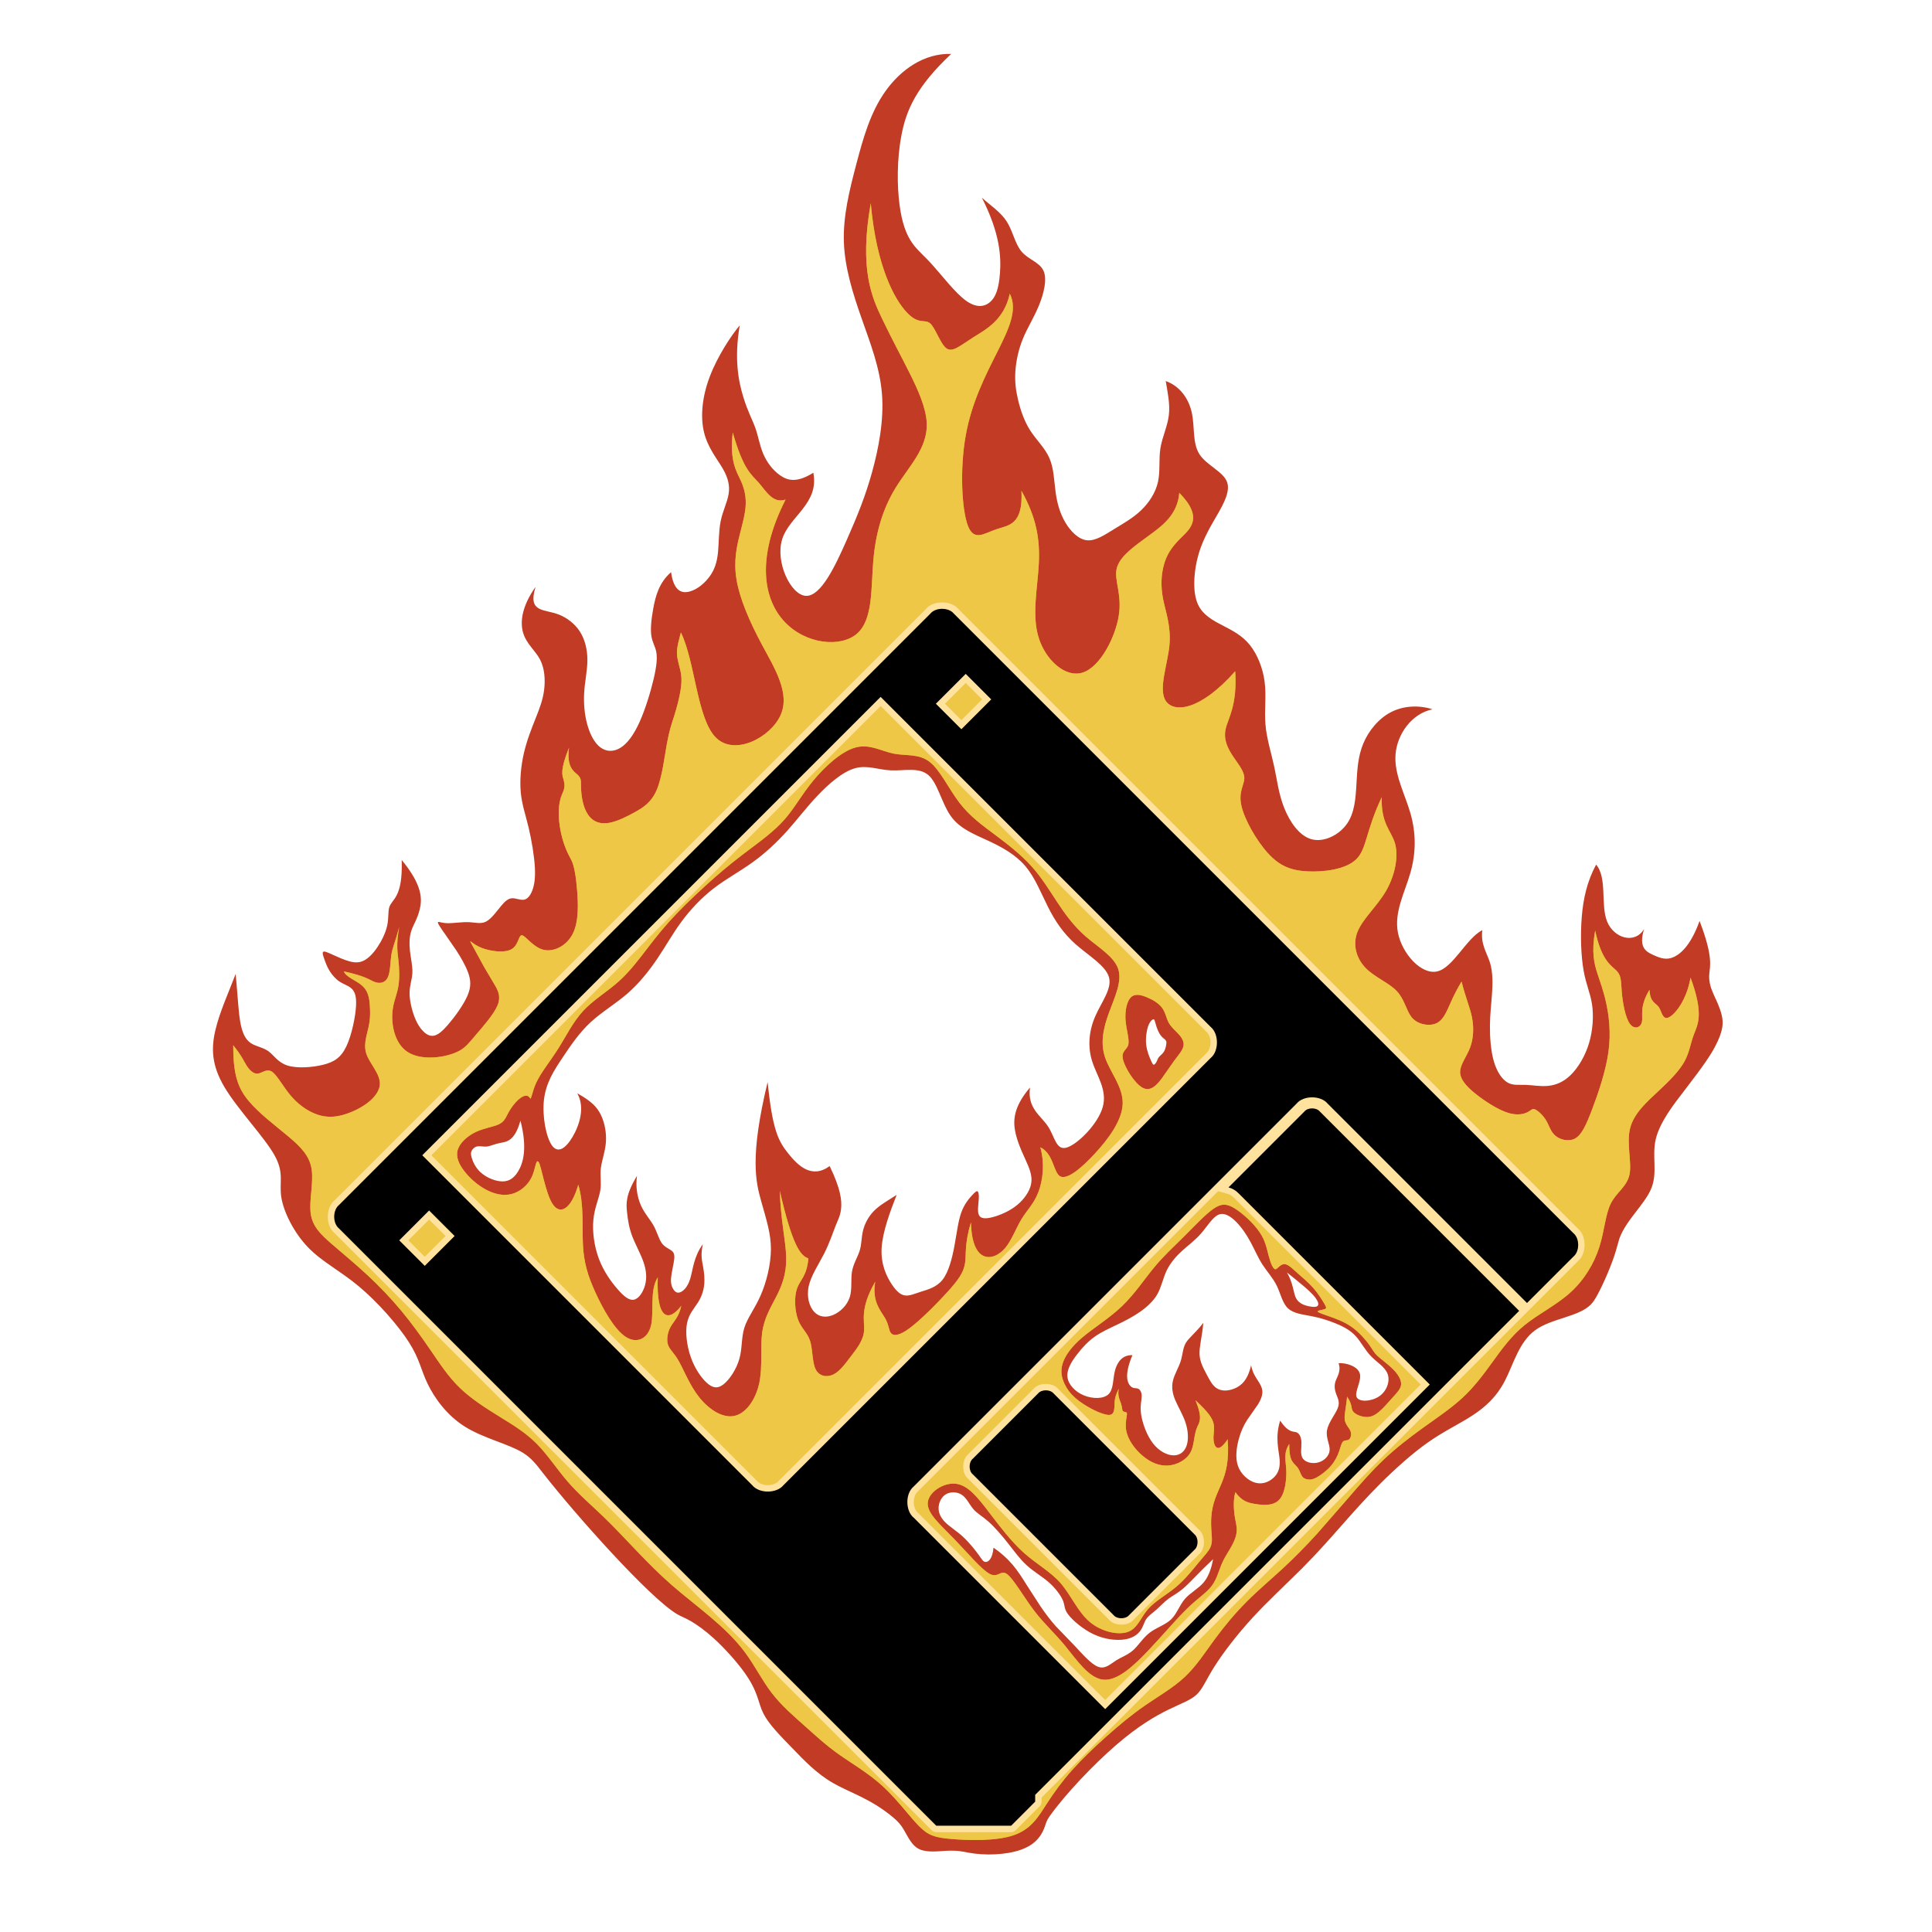 <?xml version="1.0" encoding="UTF-8" standalone="no"?>
<svg
   width="618pt"
   height="618pt"
   viewBox="0 0 618 618"
   overflow="visible"
   version="1.1"
   id="svg78"
   sodipodi:docname="S&amp;R Diablo Disc Only.svg"
   inkscape:version="1.3.2 (091e20e, 2023-11-25, custom)"
   inkscape:export-filename="S&amp;R Diablo.png"
   inkscape:export-xdpi="140.76515"
   inkscape:export-ydpi="140.76515"
   xmlns:inkscape="http://www.inkscape.org/namespaces/inkscape"
   xmlns:sodipodi="http://sodipodi.sourceforge.net/DTD/sodipodi-0.dtd"
   xmlns="http://www.w3.org/2000/svg"
   xmlns:svg="http://www.w3.org/2000/svg">
  <defs
     id="defs78">
    <filter
       inkscape:collect="always"
       style="color-interpolation-filters:sRGB"
       id="filter105"
       x="-0.002"
       y="-0.002"
       width="1.003"
       height="1.003">
      <feGaussianBlur
         inkscape:collect="always"
         stdDeviation="0.264"
         id="feGaussianBlur105" />
    </filter>
    <filter
       inkscape:collect="always"
       style="color-interpolation-filters:sRGB"
       id="filter124"
       x="-0.005"
       y="-0.005"
       width="1.01"
       height="1.01">
      <feGaussianBlur
         inkscape:collect="always"
         stdDeviation="0.84"
         id="feGaussianBlur124" />
    </filter>
    <filter
       inkscape:collect="always"
       style="color-interpolation-filters:sRGB"
       id="filter125"
       x="-0.026"
       y="-0.026"
       width="1.052"
       height="1.052">
      <feGaussianBlur
         inkscape:collect="always"
         stdDeviation="0.84"
         id="feGaussianBlur125" />
    </filter>
    <filter
       inkscape:collect="always"
       style="color-interpolation-filters:sRGB"
       id="filter10"
       x="-0.051"
       y="-0.045"
       width="1.102"
       height="1.091">
      <feGaussianBlur
         inkscape:collect="always"
         stdDeviation="9.924"
         id="feGaussianBlur10" />
    </filter>
    <filter
       inkscape:label="Swirl"
       inkscape:menu="Distort"
       inkscape:menu-tooltip="Paint objects with a transparent turbulence which wraps around color edges"
       height="1.055"
       y="-0.028"
       width="1.061"
       x="-0.031"
       style="color-interpolation-filters:sRGB"
       id="filter190">
      <feGaussianBlur
         stdDeviation="3"
         result="result10"
         id="feGaussianBlur187" />
      <feBlend
         in2="result10"
         mode="normal"
         in="result10"
         result="fbSourceGraphic"
         id="feBlend187" />
      <feGaussianBlur
         stdDeviation="3"
         result="result8"
         in="fbSourceGraphic"
         id="feGaussianBlur188" />
      <feTurbulence
         seed="0"
         result="result7"
         type="fractalNoise"
         numOctaves="1"
         baseFrequency="0.138 0.006"
         id="feTurbulence188" />
      <feComposite
         in2="result8"
         result="result6"
         operator="in"
         in="result8"
         id="feComposite188" />
      <feDisplacementMap
         in2="result6"
         in="result7"
         xChannelSelector="R"
         yChannelSelector="G"
         scale="50"
         result="result4"
         id="feDisplacementMap188" />
      <feComposite
         in2="result4"
         result="result2"
         operator="arithmetic"
         in="result8"
         k1="1"
         k3="1"
         id="feComposite189"
         k2="0"
         k4="0" />
      <feComposite
         in2="result2"
         result="fbSourceGraphic"
         in="fbSourceGraphic"
         operator="in"
         id="feComposite190" />
      <feDisplacementMap
         in2="result4"
         yChannelSelector="G"
         scale="50"
         xChannelSelector="R"
         id="feDisplacementMap190" />
    </filter>
    <filter
       height="1.005"
       width="1.005"
       y="-0.002"
       x="-0.003"
       inkscape:menu-tooltip="Van Gogh painting effect for bitmaps"
       inkscape:menu="Distort"
       inkscape:label="Pixel Smear"
       style="color-interpolation-filters:sRGB"
       id="filter192">
      <feTurbulence
         type="fractalNoise"
         numOctaves="1"
         baseFrequency="0.25 0.4"
         seed="5"
         id="feTurbulence190" />
      <feColorMatrix
         result="result5"
         values="1 0 0 0 0 0 1 0 0 0 0 0 1 0 0 0 0 0 1 0 "
         id="feColorMatrix190" />
      <feComposite
         in="SourceGraphic"
         operator="in"
         in2="result5"
         id="feComposite191" />
      <feMorphology
         operator="erode"
         radius="0"
         result="result3"
         id="feMorphology191" />
      <feTurbulence
         numOctaves="5"
         baseFrequency="0.03"
         type="fractalNoise"
         seed="7"
         id="feTurbulence191" />
      <feGaussianBlur
         stdDeviation="0.5"
         result="result91"
         id="feGaussianBlur191" />
      <feDisplacementMap
         in="result3"
         xChannelSelector="R"
         yChannelSelector="G"
         scale="27"
         result="result4"
         in2="result91"
         id="feDisplacementMap191" />
      <feComposite
         in="result4"
         k3="0.8"
         k1="1.3"
         result="result2"
         operator="arithmetic"
         in2="result4"
         id="feComposite192"
         k2="0"
         k4="0" />
      <feBlend
         in2="result2"
         mode="screen"
         in="result2"
         id="feBlend192" />
    </filter>
    <filter
       style="color-interpolation-filters:sRGB"
       x="-0.03"
       width="1.059"
       y="-0.026"
       height="1.053"
       inkscape:label="Ink Blot"
       id="filter274">
      <feGaussianBlur
         in="SourceGraphic"
         stdDeviation="1.891"
         result="blur1"
         id="feGaussianBlur273" />
      <feTurbulence
         type="fractalNoise"
         baseFrequency="0.047"
         numOctaves="1"
         seed="10"
         result="turbulence"
         id="feTurbulence273" />
      <feDisplacementMap
         in="blur1"
         in2="turbulence"
         xChannelSelector="R"
         yChannelSelector="G"
         scale="13.3"
         result="map"
         id="feDisplacementMap273" />
      <feGaussianBlur
         in="map"
         stdDeviation="3.88"
         result="blur2"
         id="feGaussianBlur274" />
      <feComposite
         in="blur2"
         in2="map"
         operator="atop"
         result="composite"
         id="feComposite274" />
    </filter>
    <filter
       style="color-interpolation-filters:sRGB"
       x="-0.081"
       width="1.163"
       y="-0.261"
       height="1.521"
       inkscape:label="Ink Blot"
       id="filter345">
      <feGaussianBlur
         in="SourceGraphic"
         stdDeviation="0.01 10"
         result="blur1"
         id="feGaussianBlur344" />
      <feTurbulence
         type="fractalNoise"
         baseFrequency="0.043"
         numOctaves="2"
         seed="2"
         result="turbulence"
         id="feTurbulence344" />
      <feDisplacementMap
         in="blur1"
         in2="turbulence"
         xChannelSelector="R"
         yChannelSelector="G"
         scale="13.314"
         result="map"
         id="feDisplacementMap344" />
      <feGaussianBlur
         in="map"
         stdDeviation="3.88"
         result="blur2"
         id="feGaussianBlur345" />
      <feComposite
         in="blur2"
         in2="map"
         operator="atop"
         result="composite"
         id="feComposite345" />
    </filter>
    <filter
       style="color-interpolation-filters:sRGB"
       x="-0.16"
       width="1.319"
       y="-0.094"
       height="1.189"
       inkscape:label="Ink Blot"
       id="filter347">
      <feGaussianBlur
         in="SourceGraphic"
         stdDeviation="1.936"
         result="blur1"
         id="feGaussianBlur346" />
      <feTurbulence
         type="fractalNoise"
         baseFrequency="0.043"
         numOctaves="2"
         seed="2"
         result="turbulence"
         id="feTurbulence346" />
      <feDisplacementMap
         in="blur1"
         in2="turbulence"
         xChannelSelector="R"
         yChannelSelector="G"
         scale="13.314"
         result="map"
         id="feDisplacementMap346" />
      <feGaussianBlur
         in="map"
         stdDeviation="3.88"
         result="blur2"
         id="feGaussianBlur347" />
      <feComposite
         in="blur2"
         in2="map"
         operator="atop"
         result="composite"
         id="feComposite347" />
    </filter>
    <filter
       style="color-interpolation-filters:sRGB"
       x="-0.226"
       width="1.451"
       y="-0.13"
       height="1.261"
       inkscape:label="Ink Blot"
       id="filter349">
      <feGaussianBlur
         in="SourceGraphic"
         stdDeviation="1.936"
         result="blur1"
         id="feGaussianBlur348" />
      <feTurbulence
         type="fractalNoise"
         baseFrequency="0.043"
         numOctaves="2"
         seed="2"
         result="turbulence"
         id="feTurbulence348" />
      <feDisplacementMap
         in="blur1"
         in2="turbulence"
         xChannelSelector="R"
         yChannelSelector="G"
         scale="13.314"
         result="map"
         id="feDisplacementMap348" />
      <feGaussianBlur
         in="map"
         stdDeviation="3.88"
         result="blur2"
         id="feGaussianBlur349" />
      <feComposite
         in="blur2"
         in2="map"
         operator="atop"
         result="composite"
         id="feComposite349" />
    </filter>
    <filter
       style="color-interpolation-filters:sRGB"
       x="-0.277"
       width="1.554"
       y="-0.194"
       height="1.389"
       inkscape:label="Ink Blot"
       id="filter351">
      <feGaussianBlur
         in="SourceGraphic"
         stdDeviation="1.936"
         result="blur1"
         id="feGaussianBlur350" />
      <feTurbulence
         type="fractalNoise"
         baseFrequency="0.043"
         numOctaves="2"
         seed="2"
         result="turbulence"
         id="feTurbulence350" />
      <feDisplacementMap
         in="blur1"
         in2="turbulence"
         xChannelSelector="R"
         yChannelSelector="G"
         scale="13.314"
         result="map"
         id="feDisplacementMap350" />
      <feGaussianBlur
         in="map"
         stdDeviation="3.88"
         result="blur2"
         id="feGaussianBlur351" />
      <feComposite
         in="blur2"
         in2="map"
         operator="atop"
         result="composite"
         id="feComposite351" />
    </filter>
    <filter
       style="color-interpolation-filters:sRGB"
       x="-0.367"
       width="1.734"
       y="-0.182"
       height="1.363"
       inkscape:label="Ink Blot"
       id="filter353">
      <feGaussianBlur
         in="SourceGraphic"
         stdDeviation="1.936"
         result="blur1"
         id="feGaussianBlur352" />
      <feTurbulence
         type="fractalNoise"
         baseFrequency="0.043"
         numOctaves="2"
         seed="2"
         result="turbulence"
         id="feTurbulence352" />
      <feDisplacementMap
         in="blur1"
         in2="turbulence"
         xChannelSelector="R"
         yChannelSelector="G"
         scale="13.314"
         result="map"
         id="feDisplacementMap352" />
      <feGaussianBlur
         in="map"
         stdDeviation="3.88"
         result="blur2"
         id="feGaussianBlur353" />
      <feComposite
         in="blur2"
         in2="map"
         operator="atop"
         result="composite"
         id="feComposite353" />
    </filter>
    <filter
       style="color-interpolation-filters:sRGB"
       x="-0.242"
       width="1.484"
       y="-0.137"
       height="1.274"
       inkscape:label="Ink Blot"
       id="filter355">
      <feGaussianBlur
         in="SourceGraphic"
         stdDeviation="1.936"
         result="blur1"
         id="feGaussianBlur354" />
      <feTurbulence
         type="fractalNoise"
         baseFrequency="0.043"
         numOctaves="2"
         seed="2"
         result="turbulence"
         id="feTurbulence354" />
      <feDisplacementMap
         in="blur1"
         in2="turbulence"
         xChannelSelector="R"
         yChannelSelector="G"
         scale="13.314"
         result="map"
         id="feDisplacementMap354" />
      <feGaussianBlur
         in="map"
         stdDeviation="3.88"
         result="blur2"
         id="feGaussianBlur355" />
      <feComposite
         in="blur2"
         in2="map"
         operator="atop"
         result="composite"
         id="feComposite355" />
    </filter>
    <filter
       style="color-interpolation-filters:sRGB"
       x="-0.244"
       width="1.487"
       y="-0.129"
       height="1.258"
       inkscape:label="Ink Blot"
       id="filter357">
      <feGaussianBlur
         in="SourceGraphic"
         stdDeviation="1.936"
         result="blur1"
         id="feGaussianBlur356" />
      <feTurbulence
         type="fractalNoise"
         baseFrequency="0.043"
         numOctaves="2"
         seed="2"
         result="turbulence"
         id="feTurbulence356" />
      <feDisplacementMap
         in="blur1"
         in2="turbulence"
         xChannelSelector="R"
         yChannelSelector="G"
         scale="13.314"
         result="map"
         id="feDisplacementMap356" />
      <feGaussianBlur
         in="map"
         stdDeviation="3.88"
         result="blur2"
         id="feGaussianBlur357" />
      <feComposite
         in="blur2"
         in2="map"
         operator="atop"
         result="composite"
         id="feComposite357" />
    </filter>
    <filter
       style="color-interpolation-filters:sRGB"
       x="-0.226"
       width="1.451"
       y="-0.13"
       height="1.261"
       inkscape:label="Ink Blot"
       id="filter359">
      <feGaussianBlur
         in="SourceGraphic"
         stdDeviation="1.936"
         result="blur1"
         id="feGaussianBlur358" />
      <feTurbulence
         type="fractalNoise"
         baseFrequency="0.043"
         numOctaves="2"
         seed="2"
         result="turbulence"
         id="feTurbulence358" />
      <feDisplacementMap
         in="blur1"
         in2="turbulence"
         xChannelSelector="R"
         yChannelSelector="G"
         scale="13.314"
         result="map"
         id="feDisplacementMap358" />
      <feGaussianBlur
         in="map"
         stdDeviation="3.88"
         result="blur2"
         id="feGaussianBlur359" />
      <feComposite
         in="blur2"
         in2="map"
         operator="atop"
         result="composite"
         id="feComposite359" />
    </filter>
    <filter
       style="color-interpolation-filters:sRGB"
       x="-0.144"
       width="1.289"
       y="-0.092"
       height="1.184"
       inkscape:label="Ink Blot"
       id="filter361">
      <feGaussianBlur
         in="SourceGraphic"
         stdDeviation="1.936"
         result="blur1"
         id="feGaussianBlur360" />
      <feTurbulence
         type="fractalNoise"
         baseFrequency="0.043"
         numOctaves="2"
         seed="2"
         result="turbulence"
         id="feTurbulence360" />
      <feDisplacementMap
         in="blur1"
         in2="turbulence"
         xChannelSelector="R"
         yChannelSelector="G"
         scale="13.314"
         result="map"
         id="feDisplacementMap360" />
      <feGaussianBlur
         in="map"
         stdDeviation="3.88"
         result="blur2"
         id="feGaussianBlur361" />
      <feComposite
         in="blur2"
         in2="map"
         operator="atop"
         result="composite"
         id="feComposite361" />
    </filter>
    <filter
       inkscape:collect="always"
       style="color-interpolation-filters:sRGB"
       id="filter363"
       x="-0.034"
       y="-0.028"
       width="1.067"
       height="1.057">
      <feGaussianBlur
         inkscape:collect="always"
         stdDeviation="6.78"
         id="feGaussianBlur363" />
    </filter>
    <filter
       style="color-interpolation-filters:sRGB"
       x="-0.04"
       width="1.08"
       y="-0.053"
       height="1.105"
       inkscape:label="Ink Blot"
       id="filter168">
      <feGaussianBlur
         in="SourceGraphic"
         stdDeviation="0.002"
         result="blur1"
         id="feGaussianBlur167" />
      <feTurbulence
         type="fractalNoise"
         baseFrequency="0.047"
         numOctaves="1"
         seed="10"
         result="turbulence"
         id="feTurbulence167" />
      <feDisplacementMap
         in="blur1"
         in2="turbulence"
         xChannelSelector="R"
         yChannelSelector="G"
         scale="13.3"
         result="map"
         id="feDisplacementMap167" />
      <feGaussianBlur
         in="map"
         stdDeviation="3.88"
         result="blur2"
         id="feGaussianBlur168" />
      <feComposite
         in="blur2"
         in2="map"
         operator="atop"
         result="fbSourceGraphic"
         id="feComposite168" />
      <feColorMatrix
         result="fbSourceGraphicAlpha"
         in="fbSourceGraphic"
         values="0 0 0 -1 0 0 0 0 -1 0 0 0 0 -1 0 0 0 0 1 0"
         id="feColorMatrix231" />
      <feGaussianBlur
         id="feGaussianBlur231"
         in="fbSourceGraphic"
         stdDeviation="0.01 3.704"
         result="blur1" />
      <feTurbulence
         id="feTurbulence231"
         type="fractalNoise"
         baseFrequency="0.039"
         numOctaves="4"
         seed="12"
         result="turbulence" />
      <feDisplacementMap
         id="feDisplacementMap231"
         in="blur1"
         in2="turbulence"
         xChannelSelector="R"
         yChannelSelector="G"
         scale="4.73"
         result="map" />
      <feGaussianBlur
         id="feGaussianBlur232"
         in="map"
         stdDeviation="3.88"
         result="blur2" />
      <feComposite
         id="feComposite232"
         in="blur2"
         in2="map"
         operator="in"
         result="composite" />
    </filter>
  </defs>
  <sodipodi:namedview
     id="namedview78"
     pagecolor="#000000"
     bordercolor="#999999"
     borderopacity="1"
     inkscape:showpageshadow="2"
     inkscape:pageopacity="0"
     inkscape:pagecheckerboard="0"
     inkscape:deskcolor="#d1d1d1"
     inkscape:document-units="pt"
     inkscape:zoom="0.77746212"
     inkscape:cx="349.85627"
     inkscape:cy="405.80755"
     inkscape:window-width="1920"
     inkscape:window-height="1017"
     inkscape:window-x="1912"
     inkscape:window-y="-8"
     inkscape:window-maximized="1"
     inkscape:current-layer="layer6"
     showgrid="false" />
  <g
     inkscape:groupmode="layer"
     id="layer4"
     inkscape:label="Disk Haze"
     style="display:inline"
     transform="translate(-137.34,-15.982)">
    <path
       d="m 308.645,203.739 c -1.37,4.408 -0.476,6.056 1.139,6.926 1.615,0.871 3.951,0.964 6.381,1.926 2.43,0.962 4.953,2.793 6.612,5.333 1.659,2.54 2.454,5.789 2.457,9.119 0.003,3.331 -0.787,6.743 -1.019,10.287 -0.232,3.544 0.094,7.219 0.983,10.421 0.889,3.202 2.341,5.93 4.224,7.324 1.882,1.393 4.194,1.452 6.38,0.11 2.186,-1.342 4.247,-4.084 6.123,-8.255 1.876,-4.17 3.568,-9.768 4.521,-13.853 0.954,-4.085 1.169,-6.655 0.826,-8.524 -0.343,-1.869 -1.245,-3.036 -1.571,-5.136 -0.325,-2.101 -0.074,-5.135 0.617,-8.884 0.691,-3.749 1.822,-8.213 5.678,-11.523 0.861,6.162 3.482,6.863 5.995,6.17 2.513,-0.693 4.919,-2.778 6.472,-4.987 1.553,-2.209 2.254,-4.541 2.554,-7.574 0.3,-3.033 0.2,-6.768 0.866,-10.007 0.666,-3.24 2.1,-5.985 2.529,-8.622 0.429,-2.637 -0.145,-5.165 -1.923,-8.206 -1.778,-3.041 -4.76,-6.595 -5.957,-11.56 -1.196,-4.965 -0.608,-11.339 1.868,-17.831 2.476,-6.492 6.84,-13.1 9.566,-16.34 -1.865,10.907 -0.331,18.138 1.154,22.964 1.485,4.826 2.92,7.246 3.852,9.893 0.931,2.648 1.358,5.523 2.507,8.226 1.149,2.703 3.02,5.234 5.418,6.905 2.398,1.67 5.324,2.48 10.601,-0.846 1.956,9.859 -7.649,13.927 -9.947,21.234 -2.298,7.308 2.713,17.855 7.541,18.15 4.828,0.295 9.474,-9.663 13.041,-17.729 3.567,-8.066 6.054,-14.24 8.159,-21.831 2.106,-7.591 3.829,-16.599 3.172,-24.995 -0.657,-8.396 -3.696,-16.18 -6.513,-24.197 -2.817,-8.017 -5.413,-16.267 -5.676,-24.534 -0.262,-8.267 1.809,-16.551 3.988,-24.821 2.18,-8.27 4.468,-16.525 9.319,-23.332 4.851,-6.806 12.266,-12.164 21.023,-11.914 -11.195,10.545 -14.371,17.989 -15.897,25.941 -1.527,7.952 -1.405,16.412 -0.611,22.414 0.794,6.002 2.259,9.547 3.969,12.028 1.71,2.481 3.664,3.899 6.68,7.27 3.017,3.37 7.096,8.693 10.448,11.176 3.353,2.483 5.979,2.125 7.805,0.582 1.826,-1.543 2.851,-4.271 3.214,-9.369 0.363,-5.098 0.064,-12.565 -5.798,-24.05 2.669,2.434 5.957,4.503 7.938,7.591 1.982,3.088 2.658,7.193 4.797,9.686 2.139,2.493 5.742,3.373 6.981,6.091 1.239,2.718 0.115,7.274 -1.477,11.144 -1.591,3.87 -3.649,7.055 -5.074,10.51 -1.424,3.455 -2.214,7.181 -2.438,10.461 -0.224,3.28 0.119,6.116 0.884,9.303 0.765,3.187 1.952,6.726 3.913,9.756 1.962,3.03 4.698,5.552 6.102,8.801 1.404,3.249 1.476,7.225 1.964,10.82 0.489,3.595 1.394,6.811 3.1,9.695 1.705,2.884 4.211,5.438 6.927,5.724 2.716,0.286 5.643,-1.696 8.634,-3.536 2.991,-1.84 6.046,-3.536 8.627,-5.991 2.581,-2.454 4.688,-5.666 5.46,-9.135 0.772,-3.469 0.21,-7.195 0.778,-10.764 0.568,-3.569 2.267,-6.981 2.698,-10.577 0.431,-3.596 -0.407,-7.375 -0.992,-10.931 4.429,1.57 7.31,5.509 8.322,10.069 1.012,4.56 0.154,9.741 2.456,13.335 2.301,3.594 7.761,5.601 8.892,9.057 1.131,3.456 -2.067,8.362 -4.538,12.661 -2.47,4.299 -4.213,7.99 -5.208,12.54 -0.995,4.55 -1.243,9.959 0.276,13.538 1.519,3.579 4.804,5.327 7.979,6.975 3.175,1.648 6.241,3.196 8.674,6.196 2.433,3 4.234,7.453 4.793,11.954 0.559,4.501 -0.124,9.05 0.252,13.546 0.376,4.496 1.812,8.94 2.768,13.351 0.956,4.41 1.432,8.788 3.194,13.247 1.762,4.459 4.811,9 8.742,10.09 3.931,1.091 8.745,-1.269 11.299,-4.838 2.553,-3.569 2.845,-8.348 3.1,-12.867 0.256,-4.519 0.475,-8.777 2.177,-12.873 1.703,-4.096 4.889,-8.03 8.92,-10.096 4.031,-2.066 8.907,-2.263 13.239,-0.89 -6.707,1.398 -11.309,7.955 -11.828,14.398 -0.519,6.443 3.044,12.773 4.812,19.045 1.769,6.272 1.743,12.487 -0.036,18.776 -1.779,6.289 -5.311,12.652 -4.005,19.282 1.306,6.63 7.45,13.527 12.563,12.347 5.113,-1.18 9.194,-10.436 14.421,-13.216 -0.594,4.594 1.484,7.236 2.462,10.44 0.978,3.205 0.857,6.973 0.613,10.321 -0.244,3.348 -0.611,6.276 -0.64,9.913 -0.028,3.637 0.283,7.983 1.262,11.342 0.98,3.36 2.628,5.733 4.382,6.748 1.754,1.015 3.613,0.671 5.795,0.746 2.183,0.075 4.689,0.57 7.178,0.323 2.49,-0.247 4.963,-1.236 7.304,-3.561 2.341,-2.325 4.551,-5.985 5.787,-10.123 1.236,-4.138 1.5,-8.755 0.956,-12.382 -0.544,-3.627 -1.896,-6.265 -2.704,-10.848 -0.808,-4.583 -1.072,-11.112 -0.585,-17.097 0.486,-5.985 1.723,-11.425 4.592,-16.767 3.64,4.281 1.353,12.901 3.526,18.227 2.174,5.325 8.809,7.356 11.84,2.365 -1.925,5.983 0.697,7.315 2.976,8.342 2.279,1.026 4.217,1.746 6.701,0.532 2.484,-1.214 5.516,-4.363 8.048,-11.438 4.428,11.514 3.314,14.482 3.108,16.972 -0.41,4.98 2.818,8.044 4.006,13.299 0.487,2.154 0.631,4.676 -2.221,10.038 -1.282,2.409 -3.168,5.391 -9.701,13.87 -3.339,4.334 -7.892,10.104 -9.194,15.573 -1.302,5.469 0.646,10.637 -1.425,15.764 -2.071,5.127 -8.16,10.212 -10.245,16.146 l -1.097,3.854 c -1.267,4.33 -4.022,10.673 -6.035,14.323 -0.674,1.223 -1.266,2.144 -2.048,2.925 -3.895,3.892 -12.526,4.336 -17.732,8.142 -5.205,3.806 -6.984,10.974 -9.684,16.181 -2.7,5.207 -6.32,8.453 -10.496,11.165 -4.176,2.712 -8.907,4.89 -14.052,8.496 -5.146,3.607 -10.706,8.642 -15.412,13.344 -9.414,9.403 -15.415,17.471 -25.084,27.154 -4.835,4.842 -10.586,10.087 -15.674,15.627 -5.087,5.54 -9.51,11.374 -12.215,15.663 -2.705,4.289 -3.692,7.032 -5.617,8.873 -3.85,3.683 -11.453,3.758 -25.855,16.226 -7.201,6.234 -16.102,15.566 -21.217,22.722 -0.971,1.358 -1.211,2.34 -1.518,3.238 -1.31,3.833 -3.843,6.146 -7.689,7.505 -4.747,1.677 -11.494,1.901 -16.771,0.93 -1.787,-0.329 -3.405,-0.795 -7.122,-0.592 -2.587,0.141 -6.189,0.605 -8.583,-0.52 -2.839,-1.335 -3.977,-4.906 -5.665,-7.307 -0.884,-1.258 -1.919,-2.194 -2.947,-3.048 -7.021,-5.829 -13.694,-7.761 -18.984,-10.802 -5.29,-3.041 -9.198,-7.191 -13.016,-11.131 -3.818,-3.94 -7.546,-7.67 -9.295,-11.158 -1.749,-3.488 -1.52,-6.734 -5.972,-12.978 -2.456,-3.444 -6.336,-7.801 -9.842,-10.99 -2.85,-2.592 -5.453,-4.414 -7.279,-5.482 -1.984,-1.161 -3.051,-1.435 -4.544,-2.321 -8.817,-5.233 -32.489,-31.842 -42.618,-44.802 -2.238,-2.864 -3.815,-5.061 -6.731,-6.841 -4.588,-2.8 -12.49,-4.568 -18.412,-8.264 -5.922,-3.696 -9.863,-9.32 -12.016,-13.811 -2.153,-4.491 -2.518,-7.849 -5.96,-13.242 -3.443,-5.393 -9.963,-12.822 -16.056,-17.902 -6.092,-5.08 -11.757,-7.811 -16.237,-12.472 -4.48,-4.66 -7.776,-11.25 -8.521,-16.012 -0.745,-4.763 1.06,-7.698 -2.23,-13.519 -3.29,-5.821 -11.675,-14.527 -15.904,-21.613 -4.23,-7.086 -4.305,-12.552 -2.938,-18.341 1.367,-5.789 4.175,-11.902 6.476,-17.94 0.684,7.357 0.882,12.106 1.492,15.502 0.61,3.396 1.632,5.441 3.281,6.578 1.649,1.138 3.924,1.368 5.688,2.638 1.764,1.27 3.017,3.578 6.067,4.565 3.05,0.988 7.897,0.654 11.43,-0.221 3.533,-0.875 5.751,-2.293 7.461,-5.918 1.71,-3.624 2.911,-9.456 3.091,-13.022 0.18,-3.566 -0.662,-4.867 -1.733,-5.695 -1.07,-0.828 -2.368,-1.181 -3.567,-1.982 -1.199,-0.8 -2.298,-2.047 -3.067,-3.248 -0.769,-1.2 -1.207,-2.354 -1.639,-3.522 -0.432,-1.168 -0.857,-2.35 -0.547,-2.708 0.31,-0.358 1.357,0.108 2.957,0.834 1.6,0.726 3.753,1.712 5.538,2.19 1.785,0.478 3.203,0.447 4.641,-0.308 1.438,-0.755 2.895,-2.234 4.253,-4.247 1.358,-2.013 2.616,-4.56 3.119,-6.882 0.503,-2.322 0.251,-4.42 0.652,-5.813 0.401,-1.393 1.456,-2.082 2.405,-3.949 0.948,-1.866 1.789,-4.91 1.591,-11.226 6.814,8.198 6.515,12.741 5.745,15.851 -0.77,3.11 -2.011,4.787 -2.659,6.749 -0.649,1.962 -0.705,4.209 -0.438,6.558 0.267,2.35 0.858,4.802 0.764,6.936 -0.093,2.134 -0.871,3.951 -0.894,6.376 -0.023,2.425 0.709,5.459 1.574,7.708 0.865,2.248 1.864,3.711 2.892,4.705 1.027,0.994 2.083,1.519 3.267,1.316 1.184,-0.203 2.497,-1.135 4.568,-3.525 2.071,-2.389 4.899,-6.237 6.198,-9.236 1.299,-2.999 1.068,-5.149 0.2,-7.497 -0.869,-2.349 -2.375,-4.896 -3.701,-6.955 l -3.615,-5.236 c -1.142,-1.605 -2.279,-3.244 -2.333,-3.749 -0.054,-0.505 0.976,0.123 2.866,0.198 1.891,0.075 4.643,-0.403 6.89,-0.326 2.247,0.077 3.99,0.708 5.712,-0.207 1.723,-0.915 3.426,-3.375 4.772,-4.993 1.346,-1.618 2.334,-2.393 3.522,-2.44 1.189,-0.046 2.577,0.636 3.71,0.47 1.133,-0.166 2.01,-1.18 2.665,-2.802 0.656,-1.622 1.091,-3.85 0.893,-7.498 -0.198,-3.648 -1.028,-8.714 -2.012,-12.823 -0.984,-4.109 -2.121,-7.262 -2.492,-11.135 -0.371,-3.873 0.025,-8.467 0.999,-12.673 0.974,-4.206 2.525,-8.024 3.797,-11.229 1.272,-3.206 2.265,-5.799 2.664,-8.946 0.399,-3.147 0.204,-6.848 -1.312,-9.742 -1.516,-2.893 -4.353,-4.979 -5.405,-8.543 -1.053,-3.564 -0.321,-8.607 3.96,-14.658 z m 240.374,219.279 c 2.05,3.575 1.998,6.388 2.839,8.109 0.841,1.722 2.576,2.353 4.057,2.677 1.481,0.324 2.707,0.342 3.032,-0.272 0.324,-0.613 -0.254,-1.857 -1.608,-3.36 -1.354,-1.503 -3.483,-3.264 -8.319,-7.154 z m 16.511,29.014 c 2.441,-0.17 6.143,0.994 6.786,3.333 0.643,2.339 -1.774,5.853 -1.026,7.51 0.748,1.657 4.661,1.458 7.158,-0.208 2.497,-1.666 3.578,-4.8 2.786,-7.107 -0.791,-2.308 -3.455,-3.789 -5.402,-5.818 -1.947,-2.029 -3.176,-4.604 -4.92,-6.47 -1.744,-1.866 -4.002,-3.022 -6.383,-3.99 -2.381,-0.968 -4.884,-1.749 -7.638,-2.287 -2.754,-0.537 -5.759,-0.832 -7.548,-2.499 -1.789,-1.667 -2.363,-4.707 -3.579,-7.21 -1.217,-2.503 -3.077,-4.469 -4.533,-6.71 -1.455,-2.24 -2.506,-4.755 -3.803,-7.169 -1.297,-2.414 -2.84,-4.728 -4.63,-6.543 -1.791,-1.815 -3.829,-3.131 -5.71,-2.322 -1.881,0.809 -3.604,3.742 -5.521,5.954 -1.917,2.212 -4.027,3.704 -6.013,5.508 -1.986,1.803 -3.846,3.918 -5.02,6.366 -1.174,2.448 -1.661,5.229 -2.971,7.561 -1.31,2.332 -3.444,4.216 -5.703,5.774 -2.259,1.558 -4.643,2.789 -7.106,3.967 -2.463,1.178 -5.006,2.304 -7.183,3.837 -2.177,1.533 -3.988,3.472 -5.705,5.711 -1.718,2.239 -3.342,4.778 -3.079,7.202 0.263,2.424 2.413,4.733 5.242,5.901 2.829,1.168 6.337,1.196 7.944,-0.41 1.607,-1.605 1.313,-4.844 2.04,-7.592 0.727,-2.748 2.475,-5.004 5.551,-4.841 -2.579,6.142 -1.663,8.646 -0.757,9.714 0.906,1.069 1.801,0.702 2.514,0.967 0.712,0.265 1.242,1.16 1.221,2.463 -0.02,1.303 -0.59,3.012 -0.183,5.801 0.407,2.788 1.791,6.656 3.765,9.22 1.974,2.565 4.539,3.827 6.574,3.867 2.035,0.041 3.542,-1.14 4.213,-3.114 0.672,-1.974 0.509,-4.742 -0.346,-7.348 -0.855,-2.605 -2.402,-5.048 -3.318,-7.266 -0.916,-2.219 -1.201,-4.213 -0.692,-6.249 0.509,-2.035 1.812,-4.112 2.463,-6.167 0.651,-2.056 0.651,-4.091 1.598,-5.75 0.947,-1.659 2.84,-2.941 5.648,-6.483 -0.488,4.885 -1.343,7.694 -1.221,10.096 0.122,2.402 1.221,4.396 2.219,6.29 0.997,1.893 1.893,3.684 3.358,4.58 1.466,0.896 3.501,0.896 5.587,0.041 2.086,-0.855 4.224,-2.565 5.323,-7.45 0.488,2.442 1.405,3.725 2.168,4.895 0.763,1.17 1.374,2.229 1.435,3.45 0.061,1.221 -0.427,2.605 -1.364,4.132 l -3.46,4.966 c -1.14,1.771 -2.035,3.643 -2.728,6.229 -0.692,2.585 -1.181,5.882 -0.244,8.549 0.936,2.666 3.297,4.702 5.496,5.333 2.198,0.631 4.234,-0.142 5.699,-1.404 1.466,-1.262 2.361,-3.013 2.137,-5.933 -0.224,-2.921 -1.567,-7.012 0.163,-12.506 2.661,3.959 4.161,3.371 5.189,3.728 1.028,0.356 1.582,1.657 1.618,3.331 0.036,1.674 -0.448,3.721 0.408,5.013 0.856,1.292 3.051,1.827 4.96,1.312 1.909,-0.515 3.531,-2.082 3.65,-3.925 0.119,-1.843 -1.266,-3.963 -0.845,-6.371 0.42,-2.408 2.646,-5.102 3.419,-7.022 0.773,-1.919 0.094,-3.063 -0.401,-4.359 -0.496,-1.296 -0.808,-2.744 -0.293,-4.277 0.515,-1.533 1.856,-3.151 0.993,-5.8 z m -182.643,-89.933 c 1.543,15.277 3.386,18.81 6.523,22.764 3.137,3.954 7.568,8.328 13.314,4.117 3.555,7.315 3.875,10.95 3.685,13.34 -0.19,2.39 -0.891,3.533 -1.773,5.749 -0.881,2.215 -1.943,5.502 -3.685,8.927 -1.742,3.424 -4.164,6.986 -4.914,10.368 -0.75,3.381 0.17,6.582 1.771,8.278 1.601,1.696 3.881,1.888 6.111,0.93 2.23,-0.958 4.408,-3.064 5.23,-5.639 0.822,-2.575 0.288,-5.617 0.718,-8.181 0.431,-2.564 1.827,-4.649 2.466,-6.727 0.639,-2.078 0.521,-4.149 1.048,-6.34 0.527,-2.192 1.698,-4.505 3.491,-6.335 1.792,-1.83 4.205,-3.178 7.289,-5.156 -2.017,5.135 -4.521,11.78 -4.813,17.041 -0.292,5.261 1.628,9.137 3.249,11.571 1.621,2.434 2.944,3.425 4.346,3.575 1.402,0.15 2.884,-0.542 5.028,-1.227 2.144,-0.686 4.95,-1.365 6.894,-3.853 1.944,-2.488 3.028,-6.785 3.777,-10.81 0.75,-4.025 1.166,-7.779 2.151,-10.562 0.985,-2.782 2.539,-4.593 3.54,-5.668 1.001,-1.075 1.448,-1.414 1.744,-1.166 0.296,0.248 0.44,1.083 0.342,2.534 -0.099,1.451 -0.441,3.517 -0.052,4.732 0.389,1.215 1.51,1.577 3.67,1.149 2.16,-0.429 5.358,-1.649 7.839,-3.437 2.481,-1.788 4.245,-4.145 4.994,-6.296 0.75,-2.151 0.486,-4.097 -0.61,-6.809 -1.096,-2.713 -3.025,-6.192 -3.989,-10.183 -0.964,-3.99 -0.964,-8.491 4.541,-14.929 -0.91,6.581 3.368,8.895 5.667,12.299 2.3,3.404 2.621,7.9 6.055,6.912 3.433,-0.988 9.978,-7.459 11.534,-12.932 1.556,-5.473 -1.878,-9.95 -3.37,-14.666 -1.492,-4.716 -1.042,-9.672 0.93,-14.276 1.972,-4.604 5.467,-8.855 4.452,-12.587 -1.016,-3.732 -6.541,-6.945 -10.601,-10.523 -4.059,-3.578 -6.652,-7.52 -8.895,-11.965 -2.243,-4.445 -4.136,-9.394 -7.253,-13.071 -3.116,-3.677 -7.455,-6.083 -11.913,-8.149 -4.457,-2.066 -9.033,-3.791 -11.948,-7.877 -2.915,-4.086 -4.169,-10.531 -7.18,-13.12 -3.011,-2.588 -7.779,-1.32 -11.904,-1.492 -4.126,-0.173 -7.61,-1.786 -11.555,-0.682 -3.945,1.104 -8.35,4.926 -11.982,8.758 -3.631,3.832 -6.488,7.674 -9.771,11.327 -3.283,3.653 -6.993,7.118 -11.055,10.035 -4.061,2.917 -8.474,5.287 -12.423,8.334 -3.949,3.047 -7.434,6.771 -10.266,10.61 -2.831,3.839 -5.008,7.792 -7.694,11.774 -2.686,3.982 -5.88,7.992 -9.669,11.278 -3.789,3.286 -8.172,5.849 -11.746,9.164 -3.575,3.315 -6.341,7.382 -9.012,11.392 -2.671,4.01 -5.246,7.962 -5.869,13.33 -0.623,5.368 0.707,12.152 2.598,14.716 1.891,2.565 4.343,0.91 6.528,-2.776 2.185,-3.686 4.103,-9.404 1.523,-13.964 4.452,2.473 6.331,4.353 7.568,6.925 1.236,2.572 1.83,5.836 1.583,8.854 -0.247,3.017 -1.335,5.787 -1.616,8.243 -0.28,2.457 0.247,4.6 -0.181,7.122 -0.429,2.523 -1.814,5.424 -2.193,9.233 -0.379,3.808 0.247,8.524 1.748,12.53 1.5,4.006 3.874,7.304 5.919,9.661 2.044,2.358 3.759,3.776 5.309,3.446 1.55,-0.33 2.935,-2.407 3.545,-4.649 0.61,-2.242 0.445,-4.649 -0.478,-7.337 -0.923,-2.687 -2.605,-5.655 -3.627,-8.342 -1.022,-2.687 -1.385,-5.095 -1.665,-7.732 -0.28,-2.638 -0.478,-5.507 3.192,-11.554 -0.488,3.297 0.061,6.717 1.211,9.343 1.15,2.626 2.901,4.458 4.04,6.473 1.14,2.015 1.669,4.213 2.589,5.563 0.92,1.35 2.23,1.852 3.058,2.427 0.828,0.575 1.174,1.224 1.009,2.831 -0.165,1.607 -0.843,4.17 -0.999,5.979 -0.156,1.808 0.209,2.861 0.716,3.658 0.507,0.797 1.156,1.338 2.177,0.974 1.021,-0.364 2.413,-1.634 3.248,-4.411 0.835,-2.778 1.113,-7.064 4.027,-10.977 -0.768,3.32 -0.311,5.111 0.037,7.01 0.348,1.899 0.588,3.905 0.391,5.879 -0.197,1.974 -0.83,3.916 -2.01,5.775 -1.181,1.859 -2.909,3.637 -3.495,6.659 -0.587,3.022 -0.032,7.29 1.231,10.858 1.263,3.568 3.233,6.436 5.021,8.089 1.788,1.653 3.392,2.091 5.328,0.632 1.936,-1.459 4.203,-4.816 5.163,-8.208 0.96,-3.393 0.614,-6.822 1.604,-9.976 0.99,-3.155 3.316,-6.035 5.189,-10.296 1.873,-4.261 3.292,-9.904 3.304,-14.845 0.012,-4.942 -1.383,-9.183 -3.1,-15.3 -1.717,-6.117 -3.755,-14.111 2.049,-38.139 z m -79.073,12.339 c -1.825,6.657 -4.504,6.765 -6.42,7.132 -1.917,0.367 -3.071,0.994 -4.192,1.142 -1.121,0.148 -2.209,-0.181 -3.075,-0.05 -0.865,0.131 -1.508,0.723 -1.854,1.317 -0.346,0.594 -0.396,1.189 -0.025,2.409 0.371,1.221 1.162,3.067 2.794,4.568 1.632,1.5 4.105,2.655 6.298,2.885 2.193,0.231 4.105,-0.462 5.744,-3.169 1.639,-2.708 3.005,-7.43 0.73,-16.234 z m 202.288,-32.361 c -0.393,0.178 -1.053,0.821 -1.543,2.293 -0.491,1.472 -0.812,3.773 -0.571,5.852 0.241,2.079 1.044,3.934 1.534,5.014 0.491,1.079 0.669,1.383 0.937,1.311 0.268,-0.071 0.624,-0.517 0.865,-0.999 0.241,-0.482 0.366,-0.999 0.776,-1.49 0.41,-0.491 1.106,-0.955 1.552,-1.668 0.446,-0.714 0.642,-1.677 0.74,-2.337 0.098,-0.66 0.098,-1.017 -0.25,-1.401 -0.348,-0.384 -1.044,-0.794 -1.615,-1.588 -0.571,-0.794 -1.017,-1.972 -1.294,-2.801 l -0.5,-1.695 c -0.116,-0.384 -0.241,-0.669 -0.633,-0.491 z m 19.283,172.652 c -4.222,3.92 -7.028,7.116 -9.177,9.028 -2.15,1.912 -3.642,2.539 -5.059,3.588 -1.417,1.049 -2.758,2.52 -4.013,3.624 -1.255,1.103 -2.423,1.839 -3.135,2.903 -0.713,1.065 -0.969,2.458 -1.889,3.732 -0.92,1.274 -2.502,2.428 -5.124,2.807 -2.621,0.379 -6.282,-0.017 -9.743,-1.626 -3.461,-1.609 -6.724,-4.432 -8.16,-6.297 -1.436,-1.866 -1.047,-2.774 -1.685,-4.397 -0.638,-1.623 -2.304,-3.959 -4.478,-5.885 -2.174,-1.925 -4.857,-3.44 -7.096,-5.463 -2.239,-2.023 -4.035,-4.554 -6.065,-7.128 -2.03,-2.574 -4.295,-5.192 -6.242,-6.915 -1.947,-1.723 -3.576,-2.551 -4.818,-3.98 -1.242,-1.429 -2.097,-3.459 -3.592,-4.514 -1.496,-1.055 -3.632,-1.135 -5.128,-0.281 -1.496,0.855 -2.35,2.644 -2.404,4.327 -0.053,1.683 0.694,3.259 2.137,4.688 1.442,1.429 3.579,2.711 5.609,4.567 2.03,1.856 3.953,4.287 5.088,5.863 1.135,1.576 1.482,2.297 2.297,2.237 0.815,-0.06 2.097,-0.901 2.432,-4.571 2.211,1.528 4.27,3.316 6.018,5.357 1.748,2.041 3.187,4.336 4.617,6.617 l 4.384,6.784 c 1.532,2.234 3.172,4.435 4.93,6.398 l 6.008,6.227 c 2.376,2.539 5.253,5.891 7.507,6.727 2.253,0.836 3.882,-0.845 5.685,-1.992 1.803,-1.147 3.781,-1.762 5.504,-3.301 1.723,-1.54 3.19,-4.005 5.339,-5.645 2.15,-1.64 4.981,-2.455 6.815,-4.228 1.834,-1.772 2.669,-4.502 4.391,-6.509 1.722,-2.007 4.332,-3.293 6.04,-5.33 1.708,-2.037 2.515,-4.826 3.01,-7.413 z"
       stroke="#000000"
       stroke-width="0"
       fill="#ff7f00"
       fill-opacity="1"
       id="path38"
       style="mix-blend-mode:normal;fill:#c23b24;fill-opacity:1;filter:url(#filter363)" />
  </g>
  <g
     inkscape:groupmode="layer"
     id="g87"
     inkscape:label="Disk Flame copy"
     style="display:inline"
     transform="translate(-137.34,-15.982)">
    <path
       d="m 247.331,326.71 c 6.691,1.449 8.132,2.632 9.463,3.226 2.001,0.893 3.753,0.455 4.596,-1.329 0.842,-1.784 0.774,-4.913 1.14,-7.243 0.366,-2.33 1.165,-3.861 2.499,-8.801 -1.017,5.68 -0.529,8 -0.237,10.665 0.291,2.666 0.387,5.677 -0.018,8.163 -0.405,2.486 -1.309,4.446 -1.722,6.868 -0.824,4.845 0.322,11.539 4.836,14.335 4.514,2.796 12.397,1.694 16.406,-0.504 2.005,-1.099 3.041,-2.472 5.255,-5.068 2.214,-2.596 5.606,-6.416 6.851,-9.255 1.245,-2.839 0.342,-4.697 -0.619,-6.411 l -3.573,-6.047 -4.298,-7.862 c -0.543,-1.138 0.534,0.544 3.379,1.694 2.846,1.15 7.46,1.767 9.722,0.436 2.262,-1.331 2.17,-4.611 3.325,-4.426 1.155,0.186 3.557,3.838 6.837,4.64 3.28,0.802 7.437,-1.245 9.392,-5.153 1.956,-3.907 1.71,-9.674 1.384,-13.737 -0.653,-8.126 -1.631,-9.438 -2.486,-11.021 -2.989,-5.539 -4.459,-14.397 -2.504,-19.426 0.558,-1.437 1.396,-2.561 0.63,-5.14 -0.383,-1.289 -1.167,-2.943 1.767,-10.174 -0.821,6.285 1.558,7.573 2.716,8.639 1.159,1.065 1.097,1.909 1.099,3.069 0.01,4.639 1.052,14.334 9.828,12.169 2.194,-0.541 4.872,-1.824 7.515,-3.299 2.644,-1.475 5.253,-3.143 6.937,-7.168 1.684,-4.025 2.441,-10.407 3.211,-14.681 0.77,-4.274 1.553,-6.44 2.25,-8.626 0.697,-2.186 1.308,-4.392 1.783,-6.656 0.475,-2.264 0.814,-4.586 0.511,-6.838 -0.303,-2.252 -1.248,-4.433 -1.323,-6.688 -0.075,-2.255 0.718,-4.584 1.255,-6.764 4.548,9.186 5.123,27.491 11.156,33.58 6.032,6.088 17.523,-0.04 20.716,-7.098 3.194,-7.058 -1.909,-15.046 -5.986,-22.658 -4.077,-7.611 -7.129,-14.845 -8.103,-20.816 -0.974,-5.971 0.131,-10.678 1.058,-14.366 0.927,-3.688 1.676,-6.356 1.863,-8.992 0.188,-2.636 -0.186,-5.239 -1.526,-8.18 -1.34,-2.941 -3.645,-6.221 -2.589,-15.434 3.469,12.108 5.972,13.39 8.323,16.077 2.351,2.687 4.549,6.778 8.585,5.357 -9.598,18.86 -7.037,32.09 -0.224,39.225 6.813,7.135 17.877,8.175 23.053,3.687 5.175,-4.489 4.462,-14.506 5.222,-23.362 0.76,-8.855 2.994,-16.549 7.147,-23.308 4.153,-6.759 10.225,-12.582 9.955,-20.549 -0.169,-4.979 -2.816,-10.796 -5.502,-16.177 -2.686,-5.38 -5.411,-10.324 -8.77,-17.319 -3.359,-6.994 -7.352,-16.039 -3.644,-36.987 1.839,20.452 7.642,30.787 11.499,34.911 3.857,4.124 5.767,2.037 7.491,3.531 1.724,1.494 3.26,6.568 5.214,7.985 1.953,1.417 4.323,-0.823 8.442,-3.422 4.119,-2.6 9.986,-5.56 11.824,-14.062 2.622,5.148 -0.298,11.281 -4.003,18.666 -3.705,7.384 -8.193,16.02 -10.104,26.782 -1.911,10.762 -1.243,23.651 0.702,28.771 1.945,5.12 5.167,2.47 9.105,1.145 3.938,-1.325 8.591,-1.325 8.033,-12.307 4.794,8.561 5.943,15.455 5.56,23.23 -0.383,7.775 -2.298,16.431 -0.077,23.67 2.221,7.239 8.579,13.06 14.171,11.222 5.592,-1.838 10.418,-11.337 11.49,-18.269 1.072,-6.932 -1.609,-11.299 -0.651,-15.09 0.958,-3.792 5.553,-7.009 10.171,-10.364 4.618,-3.355 9.258,-6.847 9.829,-13.748 7.936,8.071 3.383,11.574 0.378,14.55 -3.005,2.977 -4.462,5.427 -5.305,8.491 -0.843,3.064 -1.073,6.741 -0.269,10.877 0.804,4.136 2.643,8.732 2.03,14.976 -0.613,6.243 -3.677,14.133 -1.073,17.791 2.604,3.658 10.877,3.083 22.131,-9.615 0.689,11.017 -2.295,15.033 -3.06,18.457 -0.765,3.424 0.689,6.254 2.372,8.779 1.683,2.525 3.596,4.743 3.596,6.924 0,2.18 -1.913,4.322 -0.956,8.76 0.956,4.437 4.782,11.17 8.492,15.263 3.711,4.093 7.306,5.547 12.621,5.826 5.315,0.28 12.349,-0.615 15.683,-3.898 3.334,-3.283 2.968,-8.955 8.12,-19.838 -0.296,8.596 3.112,10.769 4.257,14.853 1.145,4.084 0.025,10.078 -2.845,15.065 -2.869,4.988 -7.488,8.97 -9.153,13.133 -1.665,4.163 -0.376,8.508 2.525,11.534 2.901,3.026 7.414,4.734 9.954,7.38 2.539,2.646 3.106,6.231 4.725,8.324 1.619,2.094 4.292,2.696 6.295,2.496 2.003,-0.2 3.337,-1.204 4.593,-3.483 1.256,-2.28 2.434,-5.835 5.181,-10.307 1.396,5.504 2.714,8.303 3.332,11.452 0.619,3.149 0.538,6.648 -0.61,9.682 -1.148,3.034 -3.364,5.603 -3.166,8.143 0.199,2.541 2.812,5.054 5.941,7.41 3.129,2.356 6.774,4.556 9.625,5.38 2.851,0.824 4.909,0.272 6.064,-0.331 1.155,-0.602 1.405,-1.255 2.334,-0.853 0.929,0.402 2.535,1.857 3.539,3.539 1.004,1.681 1.405,3.589 2.962,4.893 1.557,1.304 4.269,2.006 6.327,0.852 2.058,-1.155 3.462,-4.165 5.393,-9.234 1.932,-5.069 4.391,-12.197 5.249,-18.486 0.858,-6.29 0.114,-11.741 -0.755,-15.709 -0.869,-3.968 -1.863,-6.453 -2.83,-9.478 -0.967,-3.025 -1.907,-6.59 -0.662,-13.573 2.077,9.93 5.387,11.293 6.923,12.927 1.536,1.633 1.298,3.537 1.591,6.844 0.293,3.307 1.117,8.018 2.556,10.013 1.439,1.995 3.493,1.275 3.882,-0.571 0.389,-1.846 -0.888,-4.818 2.415,-10.275 0.24,4.167 1.983,4.113 2.954,5.497 0.971,1.385 1.17,4.208 3.152,3.356 1.982,-0.852 5.748,-5.379 7.027,-12.743 4.343,11.754 2.288,15.003 1.121,18.05 -1.167,3.047 -1.446,5.894 -3.1,8.853 -1.655,2.959 -4.685,6.032 -8.309,9.412 -3.624,3.381 -7.843,7.069 -9.047,11.903 -1.205,4.835 0.605,10.815 -0.174,14.71 -0.779,3.895 -4.146,5.703 -5.952,9.254 -1.806,3.55 -2.05,8.842 -3.739,14.094 -1.69,5.251 -4.824,10.462 -9.261,14.472 -4.437,4.01 -10.177,6.819 -14.574,10.381 -4.396,3.562 -7.45,7.877 -10.401,11.948 -2.951,4.071 -5.801,7.897 -9.539,11.35 -3.738,3.453 -8.364,6.532 -12.774,9.707 -4.41,3.175 -8.604,6.445 -12.44,10.078 -3.836,3.633 -7.315,7.627 -10.762,11.639 l -10.417,11.942 c -3.553,3.901 -7.242,7.676 -11.089,11.233 -3.847,3.557 -7.851,6.898 -11.572,10.638 -3.72,3.74 -7.157,7.878 -10.247,12.093 -3.09,4.215 -5.834,8.506 -9.529,11.967 -3.695,3.461 -8.34,6.092 -12.69,9.098 -4.35,3.006 -8.404,6.388 -12.341,9.903 -3.938,3.515 -7.76,7.163 -10.958,10.75 -3.198,3.587 -5.773,7.111 -8.238,10.935 -2.465,3.824 -4.818,7.947 -10.405,9.889 -5.587,1.942 -14.407,1.703 -19.86,1.245 -5.453,-0.458 -7.54,-1.135 -10.545,-4.184 -3.005,-3.049 -6.928,-8.468 -11.509,-12.677 -4.582,-4.209 -9.821,-7.207 -14.052,-10.204 -4.23,-2.998 -7.451,-5.996 -10.988,-9.148 -3.537,-3.153 -7.391,-6.46 -10.489,-10.489 -3.098,-4.029 -5.44,-8.781 -8.571,-13.004 -3.131,-4.223 -7.051,-7.918 -11.148,-11.392 -4.097,-3.474 -8.37,-6.727 -12.298,-10.16 -3.928,-3.433 -7.51,-7.046 -11.092,-10.787 -3.582,-3.741 -7.162,-7.609 -10.934,-11.233 -3.772,-3.624 -7.735,-7.004 -11.21,-11.013 -3.475,-4.009 -6.463,-8.648 -9.989,-12.193 -3.526,-3.545 -7.592,-5.997 -11.934,-8.684 -4.342,-2.686 -8.961,-5.607 -12.644,-9.178 -3.683,-3.571 -6.43,-7.792 -9.339,-12.042 -2.909,-4.25 -5.979,-8.529 -9.359,-12.596 -3.38,-4.067 -7.069,-7.921 -10.962,-11.527 -3.893,-3.606 -7.988,-6.963 -11.37,-9.906 -3.382,-2.943 -6.05,-5.472 -6.631,-9.606 -0.581,-4.134 0.925,-9.874 0.294,-14.169 -0.631,-4.295 -3.399,-7.144 -7.457,-10.549 -4.058,-3.405 -9.405,-7.365 -12.801,-11.485 -3.396,-4.12 -4.84,-8.398 -4.84,-17.697 2.818,3.495 3.401,5.137 4.325,6.575 0.925,1.438 2.192,2.672 3.562,2.503 1.371,-0.17 2.846,-1.744 4.555,-0.581 1.709,1.162 3.653,5.061 6.356,8.098 2.703,3.038 6.165,5.214 9.405,5.968 3.24,0.754 6.257,0.087 8.953,-0.945 5.391,-2.064 9.496,-5.585 9.75,-9.007 0.254,-3.422 -3.343,-6.746 -4.366,-10.021 -1.024,-3.274 0.526,-6.499 1.043,-9.935 0.258,-1.718 0.258,-3.489 0.106,-5.553 -0.152,-2.064 -0.457,-4.42 -2.478,-6.185 -1.875,-1.638 -5.229,-2.767 -5.815,-4.526 z m 256.791,8.245 c -1.909,-0.78 -3.788,-1.209 -5.053,0.055 -1.264,1.264 -1.913,4.22 -1.696,7.26 0.218,3.041 1.302,6.165 0.887,7.871 -0.414,1.706 -2.327,1.992 -1.72,4.672 0.607,2.68 3.733,7.755 6.308,9.123 2.575,1.367 4.599,-0.973 6.172,-3.067 l 3.942,-5.623 c 1.247,-1.682 2.618,-3.199 2.923,-4.598 0.305,-1.398 -0.456,-2.678 -1.505,-3.841 -1.049,-1.163 -2.386,-2.209 -3.179,-3.658 -0.794,-1.449 -1.044,-3.3 -2.138,-4.791 -1.094,-1.491 -3.033,-2.623 -4.942,-3.404 z m -34.009,48.017 c 4.266,2.046 4.167,8.08 6.343,9.283 2.176,1.204 6.628,-2.424 11.057,-7.216 4.43,-4.792 8.837,-10.749 8.949,-16.087 0.112,-5.338 -4.072,-10.059 -5.644,-14.752 -1.572,-4.693 -0.533,-9.359 1.243,-14.237 1.776,-4.878 4.288,-9.968 2.977,-13.996 -1.312,-4.028 -6.447,-6.993 -10.396,-10.423 -3.949,-3.43 -6.711,-7.326 -9.275,-11.217 -2.564,-3.891 -4.931,-7.778 -8.15,-11.329 -3.219,-3.551 -7.29,-6.767 -11.374,-9.821 -4.085,-3.054 -8.182,-5.946 -11.61,-10.418 -3.428,-4.472 -6.186,-10.523 -9.619,-13.139 -3.434,-2.616 -7.543,-1.796 -11.463,-2.582 -3.92,-0.786 -7.651,-3.177 -12.155,-1.951 -4.504,1.226 -9.782,6.069 -13.531,10.614 -3.749,4.545 -5.969,8.792 -9.235,12.483 -3.266,3.69 -7.578,6.824 -11.322,9.638 -3.744,2.814 -6.921,5.31 -10.871,8.769 -3.95,3.459 -8.675,7.882 -12.333,11.713 -3.658,3.831 -6.25,7.069 -9.037,10.7 -2.787,3.631 -5.769,7.655 -9.447,10.946 -3.678,3.292 -8.053,5.851 -11.322,9.382 -3.269,3.531 -5.433,8.032 -7.992,12.074 -2.56,4.042 -5.516,7.623 -7.047,10.93 -1.346,2.907 -1.591,5.601 -1.932,4.976 -1.359,-2.489 -5.065,0.918 -7.23,5.08 -0.619,1.189 -1.111,2.439 -2.834,3.249 -1.722,0.81 -4.675,1.179 -7.348,2.449 -2.674,1.271 -5.069,3.444 -5.751,5.686 -0.682,2.242 0.349,4.554 2.079,6.801 3.46,4.494 9.716,8.73 15.126,7.35 2.705,-0.69 5.198,-2.784 6.457,-5.435 1.266,-2.667 1.282,-5.899 2.186,-4.83 0.861,1.02 2.158,9.871 4.483,13.434 2.425,3.716 5.968,1.681 8.23,-6.159 1.871,6.348 1.192,13.509 1.481,19.201 0.289,5.692 1.545,9.913 3.988,15.261 2.443,5.347 6.072,11.82 9.66,14.187 3.588,2.367 7.135,0.629 8.141,-3.653 1.007,-4.282 -0.527,-11.108 2.144,-15.361 -0.495,14.047 3.694,14.141 7.518,9.101 -0.692,3.561 -2.424,4.946 -3.438,6.793 -1.014,1.847 -1.311,4.155 -0.785,5.723 0.526,1.569 1.875,2.398 3.482,5.259 1.607,2.861 3.471,7.754 6.573,11.601 3.102,3.847 7.443,6.648 11.164,5.846 3.721,-0.802 6.824,-5.207 7.952,-10.49 1.128,-5.282 0.283,-11.442 0.941,-16.209 0.659,-4.767 2.822,-8.142 4.608,-11.669 1.786,-3.527 3.193,-7.206 3.07,-12.394 -0.123,-5.188 -1.778,-11.886 -2.039,-21.219 3.86,16.891 6.504,20.817 9.137,21.581 -0.483,5.726 -2.669,6.87 -3.637,9.65 -0.968,2.78 -0.716,7.196 0.361,10.026 1.077,2.83 2.98,4.074 3.83,6.752 0.85,2.678 0.646,6.789 1.766,9.049 1.119,2.259 3.562,2.666 5.627,1.69 2.065,-0.977 3.752,-3.337 5.65,-5.82 1.898,-2.483 4.008,-5.089 4.225,-8.254 0.217,-3.164 -1.458,-6.887 3.568,-15.636 -1.117,6.329 1.768,9.307 3.118,11.634 1.349,2.327 1.163,4.002 1.939,4.871 0.775,0.869 2.513,0.931 6.003,-1.672 3.49,-2.603 8.733,-7.871 12.156,-11.667 3.423,-3.796 5.025,-6.12 5.486,-8.964 0.461,-2.845 -0.22,-6.21 1.916,-13.16 0.158,6.414 1.761,9.647 3.953,10.695 2.192,1.048 4.973,-0.088 7.038,-2.562 2.065,-2.475 3.415,-6.288 5.178,-9.184 1.763,-2.896 3.939,-4.874 5.374,-8.584 1.434,-3.71 2.127,-9.15 0.641,-14.386 z m 25.101,77.197 c -0.483,2.211 0.356,3.701 0.733,4.844 0.377,1.142 0.291,1.937 0.555,2.299 0.264,0.362 0.878,0.292 1.144,0.469 0.266,0.176 0.185,0.599 0.037,1.573 -0.148,0.974 -0.364,2.499 -0.123,4.034 0.481,3.07 2.788,6.179 5.33,8.31 2.542,2.131 5.318,3.284 8.172,3.067 2.854,-0.217 5.785,-1.805 7.088,-4.198 1.303,-2.393 0.979,-5.592 2.249,-8.341 0.635,-1.374 1.669,-2.636 -0.644,-8.314 3.914,3.593 5.38,5.608 5.789,7.482 0.41,1.873 -0.236,3.606 0.022,5.54 0.257,1.935 1.417,4.072 4.471,-0.569 1.093,13.925 -4.58,15.466 -5.237,24.929 -0.095,1.365 -0.085,2.894 0.107,5.39 0.096,1.248 0.238,2.738 -0.339,4.123 -0.577,1.386 -1.874,2.667 -3.728,4.885 -1.854,2.218 -4.266,5.372 -7.314,7.921 -3.048,2.549 -6.732,4.494 -9.042,7.175 -2.31,2.681 -3.247,6.1 -6.398,7.214 -3.151,1.114 -8.516,-0.076 -12.27,-3.298 -3.753,-3.223 -5.894,-8.478 -9.18,-12.263 -3.285,-3.785 -7.715,-6.101 -11.812,-9.768 -4.097,-3.668 -7.86,-8.688 -11.303,-13.188 -3.443,-4.5 -6.567,-8.48 -10.5,-8.898 -3.933,-0.417 -8.675,2.728 -8.918,6.105 -0.242,3.377 4.015,6.986 8.396,11.51 4.381,4.525 8.886,9.965 11.525,11.281 2.639,1.316 3.413,-1.493 5.459,0.024 2.046,1.517 5.366,7.36 8.614,11.642 3.249,4.282 6.427,7.002 9.99,11.337 3.562,4.335 7.51,10.284 12.109,10.776 4.599,0.491 9.851,-4.475 14.573,-9.462 4.722,-4.987 8.915,-9.994 12.33,-13.304 3.415,-3.31 6.051,-4.924 7.706,-7.042 1.655,-2.119 2.329,-4.743 3.163,-6.802 0.833,-2.059 1.825,-3.553 2.625,-4.885 1.599,-2.663 2.43,-4.675 2.347,-6.747 -0.042,-1.036 -0.311,-2.088 -0.532,-3.357 -0.436,-2.505 -0.68,-5.855 0.108,-8.378 1.998,2.891 4.127,3.423 6.216,3.764 1.746,0.285 3.466,0.438 5.015,0.128 1.55,-0.31 2.929,-1.083 3.838,-3.116 0.909,-2.034 1.347,-5.328 1.185,-8.145 -0.162,-2.817 -0.924,-5.156 0.968,-8.044 0,3.349 0.408,4.661 0.96,5.552 0.598,0.966 1.364,1.437 1.889,2.238 0.524,0.801 0.807,1.933 1.296,2.602 0.489,0.669 1.184,0.874 1.892,0.963 0.708,0.089 1.429,0.063 2.725,-0.645 1.295,-0.708 3.165,-2.097 4.5,-3.619 1.335,-1.522 2.137,-3.178 2.658,-4.647 0.521,-1.469 0.761,-2.751 1.295,-3.245 0.534,-0.494 1.362,-0.2 1.923,-0.654 0.561,-0.454 0.855,-1.656 0.427,-2.711 -0.427,-1.055 -1.576,-1.963 -1.81,-3.579 -0.234,-1.616 0.447,-3.94 0.739,-7.391 1.77,2.549 1.226,3.686 1.844,4.634 0.618,0.948 2.399,1.706 3.932,1.855 1.533,0.148 2.819,-0.313 4.287,-1.517 1.467,-1.204 3.116,-3.149 4.534,-4.715 1.418,-1.566 2.605,-2.753 2.687,-4.204 0.082,-1.451 -0.94,-3.166 -2.555,-4.798 -1.616,-1.632 -3.825,-3.182 -5.045,-4.336 -1.22,-1.154 -1.451,-1.913 -2.588,-3.495 -1.138,-1.583 -3.182,-3.99 -5.573,-5.688 -2.391,-1.698 -5.128,-2.687 -7.254,-3.429 -2.127,-0.742 -3.644,-1.236 -3.66,-1.566 -0.017,-0.33 1.467,-0.495 2.176,-0.725 0.709,-0.231 0.643,-0.528 -0.049,-1.731 -0.693,-1.204 -2.011,-3.314 -3.578,-5.095 -1.566,-1.78 -3.38,-3.231 -4.979,-4.666 -1.599,-1.434 -2.984,-2.852 -4.147,-2.918 -1.162,-0.066 -2.102,1.22 -2.66,1.559 -0.944,0.573 -1.834,-1.9 -2.477,-4.323 -0.643,-2.424 -1.039,-4.798 -2.951,-7.568 -1.913,-2.77 -5.342,-5.935 -7.93,-7.518 -2.588,-1.583 -4.336,-1.583 -6.941,0.28 -2.605,1.863 -6.067,5.589 -9.348,8.854 -3.281,3.264 -6.38,6.067 -9.48,9.826 -3.1,3.759 -6.199,8.474 -10.288,12.382 -4.089,3.908 -9.167,7.007 -12.712,10.024 -3.545,3.017 -5.556,5.952 -6.282,8.458 -0.725,2.506 -0.165,4.583 0.676,6.348 0.841,1.764 1.962,3.215 3.469,4.528 1.507,1.313 3.4,2.489 4.995,3.347 1.595,0.858 2.893,1.399 4.098,1.754 1.204,0.355 2.316,0.524 2.881,-0.273 0.389,-0.547 0.52,-1.551 0.549,-2.687 0.029,-1.136 -0.044,-2.404 1.35,-5.162 z"
       stroke="#000000"
       stroke-width="0"
       fill="#ffff00"
       fill-opacity="1"
       id="path87"
       style="display:inline;mix-blend-mode:normal;fill:#eba22d;fill-opacity:1;filter:url(#filter10)" />
  </g>
  <g
     inkscape:groupmode="layer"
     id="layer3"
     inkscape:label="Disk Flame"
     style="display:inline"
     transform="translate(-137.34,-15.982)">
    <path
       d="m 247.331,326.71 c 6.691,1.449 8.132,2.632 9.463,3.226 2.001,0.893 3.753,0.455 4.596,-1.329 0.842,-1.784 0.774,-4.913 1.14,-7.243 0.366,-2.33 1.165,-3.861 2.499,-8.801 -1.017,5.68 -0.529,8 -0.237,10.665 0.291,2.666 0.387,5.677 -0.018,8.163 -0.405,2.486 -1.309,4.446 -1.722,6.868 -0.824,4.845 0.322,11.539 4.836,14.335 4.514,2.796 12.397,1.694 16.406,-0.504 2.005,-1.099 3.041,-2.472 5.255,-5.068 2.214,-2.596 5.606,-6.416 6.851,-9.255 1.245,-2.839 0.342,-4.697 -0.619,-6.411 l -3.573,-6.047 -4.298,-7.862 c -0.543,-1.138 0.534,0.544 3.379,1.694 2.846,1.15 7.46,1.767 9.722,0.436 2.262,-1.331 2.17,-4.611 3.325,-4.426 1.155,0.186 3.557,3.838 6.837,4.64 3.28,0.802 7.437,-1.245 9.392,-5.153 1.956,-3.907 1.71,-9.674 1.384,-13.737 -0.653,-8.126 -1.631,-9.438 -2.486,-11.021 -2.989,-5.539 -4.459,-14.397 -2.504,-19.426 0.558,-1.437 1.396,-2.561 0.63,-5.14 -0.383,-1.289 -1.167,-2.943 1.767,-10.174 -0.821,6.285 1.558,7.573 2.716,8.639 1.159,1.065 1.097,1.909 1.099,3.069 0.01,4.639 1.052,14.334 9.828,12.169 2.194,-0.541 4.872,-1.824 7.515,-3.299 2.644,-1.475 5.253,-3.143 6.937,-7.168 1.684,-4.025 2.441,-10.407 3.211,-14.681 0.77,-4.274 1.553,-6.44 2.25,-8.626 0.697,-2.186 1.308,-4.392 1.783,-6.656 0.475,-2.264 0.814,-4.586 0.511,-6.838 -0.303,-2.252 -1.248,-4.433 -1.323,-6.688 -0.075,-2.255 0.718,-4.584 1.255,-6.764 4.548,9.186 5.123,27.491 11.156,33.58 6.032,6.088 17.523,-0.04 20.716,-7.098 3.194,-7.058 -1.909,-15.046 -5.986,-22.658 -4.077,-7.611 -7.129,-14.845 -8.103,-20.816 -0.974,-5.971 0.131,-10.678 1.058,-14.366 0.927,-3.688 1.676,-6.356 1.863,-8.992 0.188,-2.636 -0.186,-5.239 -1.526,-8.18 -1.34,-2.941 -3.645,-6.221 -2.589,-15.434 3.469,12.108 5.972,13.39 8.323,16.077 2.351,2.687 4.549,6.778 8.585,5.357 -9.598,18.86 -7.037,32.09 -0.224,39.225 6.813,7.135 17.877,8.175 23.053,3.687 5.175,-4.489 4.462,-14.506 5.222,-23.362 0.76,-8.855 2.994,-16.549 7.147,-23.308 4.153,-6.759 10.225,-12.582 9.955,-20.549 -0.169,-4.979 -2.816,-10.796 -5.502,-16.177 -2.686,-5.38 -5.411,-10.324 -8.77,-17.319 -3.359,-6.994 -7.352,-16.039 -3.644,-36.987 1.839,20.452 7.642,30.787 11.499,34.911 3.857,4.124 5.767,2.037 7.491,3.531 1.724,1.494 3.26,6.568 5.214,7.985 1.953,1.417 4.323,-0.823 8.442,-3.422 4.119,-2.6 9.986,-5.56 11.824,-14.062 2.622,5.148 -0.298,11.281 -4.003,18.666 -3.705,7.384 -8.193,16.02 -10.104,26.782 -1.911,10.762 -1.243,23.651 0.702,28.771 1.945,5.12 5.167,2.47 9.105,1.145 3.938,-1.325 8.591,-1.325 8.033,-12.307 4.794,8.561 5.943,15.455 5.56,23.23 -0.383,7.775 -2.298,16.431 -0.077,23.67 2.221,7.239 8.579,13.06 14.171,11.222 5.592,-1.838 10.418,-11.337 11.49,-18.269 1.072,-6.932 -1.609,-11.299 -0.651,-15.09 0.958,-3.792 5.553,-7.009 10.171,-10.364 4.618,-3.355 9.258,-6.847 9.829,-13.748 7.936,8.071 3.383,11.574 0.378,14.55 -3.005,2.977 -4.462,5.427 -5.305,8.491 -0.843,3.064 -1.073,6.741 -0.269,10.877 0.804,4.136 2.643,8.732 2.03,14.976 -0.613,6.243 -3.677,14.133 -1.073,17.791 2.604,3.658 10.877,3.083 22.131,-9.615 0.689,11.017 -2.295,15.033 -3.06,18.457 -0.765,3.424 0.689,6.254 2.372,8.779 1.683,2.525 3.596,4.743 3.596,6.924 0,2.18 -1.913,4.322 -0.956,8.76 0.956,4.437 4.782,11.17 8.492,15.263 3.711,4.093 7.306,5.547 12.621,5.826 5.315,0.28 12.349,-0.615 15.683,-3.898 3.334,-3.283 2.968,-8.955 8.12,-19.838 -0.296,8.596 3.112,10.769 4.257,14.853 1.145,4.084 0.025,10.078 -2.845,15.065 -2.869,4.988 -7.488,8.97 -9.153,13.133 -1.665,4.163 -0.376,8.508 2.525,11.534 2.901,3.026 7.414,4.734 9.954,7.38 2.539,2.646 3.106,6.231 4.725,8.324 1.619,2.094 4.292,2.696 6.295,2.496 2.003,-0.2 3.337,-1.204 4.593,-3.483 1.256,-2.28 2.434,-5.835 5.181,-10.307 1.396,5.504 2.714,8.303 3.332,11.452 0.619,3.149 0.538,6.648 -0.61,9.682 -1.148,3.034 -3.364,5.603 -3.166,8.143 0.199,2.541 2.812,5.054 5.941,7.41 3.129,2.356 6.774,4.556 9.625,5.38 2.851,0.824 4.909,0.272 6.064,-0.331 1.155,-0.602 1.405,-1.255 2.334,-0.853 0.929,0.402 2.535,1.857 3.539,3.539 1.004,1.681 1.405,3.589 2.962,4.893 1.557,1.304 4.269,2.006 6.327,0.852 2.058,-1.155 3.462,-4.165 5.393,-9.234 1.932,-5.069 4.391,-12.197 5.249,-18.486 0.858,-6.29 0.114,-11.741 -0.755,-15.709 -0.869,-3.968 -1.863,-6.453 -2.83,-9.478 -0.967,-3.025 -1.907,-6.59 -0.662,-13.573 2.077,9.93 5.387,11.293 6.923,12.927 1.536,1.633 1.298,3.537 1.591,6.844 0.293,3.307 1.117,8.018 2.556,10.013 1.439,1.995 3.493,1.275 3.882,-0.571 0.389,-1.846 -0.888,-4.818 2.415,-10.275 0.24,4.167 1.983,4.113 2.954,5.497 0.971,1.385 1.17,4.208 3.152,3.356 1.982,-0.852 5.748,-5.379 7.027,-12.743 4.343,11.754 2.288,15.003 1.121,18.05 -1.167,3.047 -1.446,5.894 -3.1,8.853 -1.655,2.959 -4.685,6.032 -8.309,9.412 -3.624,3.381 -7.843,7.069 -9.047,11.903 -1.205,4.835 0.605,10.815 -0.174,14.71 -0.779,3.895 -4.146,5.703 -5.952,9.254 -1.806,3.55 -2.05,8.842 -3.739,14.094 -1.69,5.251 -4.824,10.462 -9.261,14.472 -4.437,4.01 -10.177,6.819 -14.574,10.381 -4.396,3.562 -7.45,7.877 -10.401,11.948 -2.951,4.071 -5.801,7.897 -9.539,11.35 -3.738,3.453 -8.364,6.532 -12.774,9.707 -4.41,3.175 -8.604,6.445 -12.44,10.078 -3.836,3.633 -7.315,7.627 -10.762,11.639 l -10.417,11.942 c -3.553,3.901 -7.242,7.676 -11.089,11.233 -3.847,3.557 -7.851,6.898 -11.572,10.638 -3.72,3.74 -7.157,7.878 -10.247,12.093 -3.09,4.215 -5.834,8.506 -9.529,11.967 -3.695,3.461 -8.34,6.092 -12.69,9.098 -4.35,3.006 -8.404,6.388 -12.341,9.903 -3.938,3.515 -7.76,7.163 -10.958,10.75 -3.198,3.587 -5.773,7.111 -8.238,10.935 -2.465,3.824 -4.818,7.947 -10.405,9.889 -5.587,1.942 -14.407,1.703 -19.86,1.245 -5.453,-0.458 -7.54,-1.135 -10.545,-4.184 -3.005,-3.049 -6.928,-8.468 -11.509,-12.677 -4.582,-4.209 -9.821,-7.207 -14.052,-10.204 -4.23,-2.998 -7.451,-5.996 -10.988,-9.148 -3.537,-3.153 -7.391,-6.46 -10.489,-10.489 -3.098,-4.029 -5.44,-8.781 -8.571,-13.004 -3.131,-4.223 -7.051,-7.918 -11.148,-11.392 -4.097,-3.474 -8.37,-6.727 -12.298,-10.16 -3.928,-3.433 -7.51,-7.046 -11.092,-10.787 -3.582,-3.741 -7.162,-7.609 -10.934,-11.233 -3.772,-3.624 -7.735,-7.004 -11.21,-11.013 -3.475,-4.009 -6.463,-8.648 -9.989,-12.193 -3.526,-3.545 -7.592,-5.997 -11.934,-8.684 -4.342,-2.686 -8.961,-5.607 -12.644,-9.178 -3.683,-3.571 -6.43,-7.792 -9.339,-12.042 -2.909,-4.25 -5.979,-8.529 -9.359,-12.596 -3.38,-4.067 -7.069,-7.921 -10.962,-11.527 -3.893,-3.606 -7.988,-6.963 -11.37,-9.906 -3.382,-2.943 -6.05,-5.472 -6.631,-9.606 -0.581,-4.134 0.925,-9.874 0.294,-14.169 -0.631,-4.295 -3.399,-7.144 -7.457,-10.549 -4.058,-3.405 -9.405,-7.365 -12.801,-11.485 -3.396,-4.12 -4.84,-8.398 -4.84,-17.697 2.818,3.495 3.401,5.137 4.325,6.575 0.925,1.438 2.192,2.672 3.562,2.503 1.371,-0.17 2.846,-1.744 4.555,-0.581 1.709,1.162 3.653,5.061 6.356,8.098 2.703,3.038 6.165,5.214 9.405,5.968 3.24,0.754 6.257,0.087 8.953,-0.945 5.391,-2.064 9.496,-5.585 9.75,-9.007 0.254,-3.422 -3.343,-6.746 -4.366,-10.021 -1.024,-3.274 0.526,-6.499 1.043,-9.935 0.258,-1.718 0.258,-3.489 0.106,-5.553 -0.152,-2.064 -0.457,-4.42 -2.478,-6.185 -1.875,-1.638 -5.229,-2.767 -5.815,-4.526 z m 256.791,8.245 c -1.909,-0.78 -3.788,-1.209 -5.053,0.055 -1.264,1.264 -1.913,4.22 -1.696,7.26 0.218,3.041 1.302,6.165 0.887,7.871 -0.414,1.706 -2.327,1.992 -1.72,4.672 0.607,2.68 3.733,7.755 6.308,9.123 2.575,1.367 4.599,-0.973 6.172,-3.067 l 3.942,-5.623 c 1.247,-1.682 2.618,-3.199 2.923,-4.598 0.305,-1.398 -0.456,-2.678 -1.505,-3.841 -1.049,-1.163 -2.386,-2.209 -3.179,-3.658 -0.794,-1.449 -1.044,-3.3 -2.138,-4.791 -1.094,-1.491 -3.033,-2.623 -4.942,-3.404 z m -34.009,48.017 c 4.266,2.046 4.167,8.08 6.343,9.283 2.176,1.204 6.628,-2.424 11.057,-7.216 4.43,-4.792 8.837,-10.749 8.949,-16.087 0.112,-5.338 -4.072,-10.059 -5.644,-14.752 -1.572,-4.693 -0.533,-9.359 1.243,-14.237 1.776,-4.878 4.288,-9.968 2.977,-13.996 -1.312,-4.028 -6.447,-6.993 -10.396,-10.423 -3.949,-3.43 -6.711,-7.326 -9.275,-11.217 -2.564,-3.891 -4.931,-7.778 -8.15,-11.329 -3.219,-3.551 -7.29,-6.767 -11.374,-9.821 -4.085,-3.054 -8.182,-5.946 -11.61,-10.418 -3.428,-4.472 -6.186,-10.523 -9.619,-13.139 -3.434,-2.616 -7.543,-1.796 -11.463,-2.582 -3.92,-0.786 -7.651,-3.177 -12.155,-1.951 -4.504,1.226 -9.782,6.069 -13.531,10.614 -3.749,4.545 -5.969,8.792 -9.235,12.483 -3.266,3.69 -7.578,6.824 -11.322,9.638 -3.744,2.814 -6.921,5.31 -10.871,8.769 -3.95,3.459 -8.675,7.882 -12.333,11.713 -3.658,3.831 -6.25,7.069 -9.037,10.7 -2.787,3.631 -5.769,7.655 -9.447,10.946 -3.678,3.292 -8.053,5.851 -11.322,9.382 -3.269,3.531 -5.433,8.032 -7.992,12.074 -2.56,4.042 -5.516,7.623 -7.047,10.93 -1.346,2.907 -1.591,5.601 -1.932,4.976 -1.359,-2.489 -5.065,0.918 -7.23,5.08 -0.619,1.189 -1.111,2.439 -2.834,3.249 -1.722,0.81 -4.675,1.179 -7.348,2.449 -2.674,1.271 -5.069,3.444 -5.751,5.686 -0.682,2.242 0.349,4.554 2.079,6.801 3.46,4.494 9.716,8.73 15.126,7.35 2.705,-0.69 5.198,-2.784 6.457,-5.435 1.266,-2.667 1.282,-5.899 2.186,-4.83 0.861,1.02 2.158,9.871 4.483,13.434 2.425,3.716 5.968,1.681 8.23,-6.159 1.871,6.348 1.192,13.509 1.481,19.201 0.289,5.692 1.545,9.913 3.988,15.261 2.443,5.347 6.072,11.82 9.66,14.187 3.588,2.367 7.135,0.629 8.141,-3.653 1.007,-4.282 -0.527,-11.108 2.144,-15.361 -0.495,14.047 3.694,14.141 7.518,9.101 -0.692,3.561 -2.424,4.946 -3.438,6.793 -1.014,1.847 -1.311,4.155 -0.785,5.723 0.526,1.569 1.875,2.398 3.482,5.259 1.607,2.861 3.471,7.754 6.573,11.601 3.102,3.847 7.443,6.648 11.164,5.846 3.721,-0.802 6.824,-5.207 7.952,-10.49 1.128,-5.282 0.283,-11.442 0.941,-16.209 0.659,-4.767 2.822,-8.142 4.608,-11.669 1.786,-3.527 3.193,-7.206 3.07,-12.394 -0.123,-5.188 -1.778,-11.886 -2.039,-21.219 3.86,16.891 6.504,20.817 9.137,21.581 -0.483,5.726 -2.669,6.87 -3.637,9.65 -0.968,2.78 -0.716,7.196 0.361,10.026 1.077,2.83 2.98,4.074 3.83,6.752 0.85,2.678 0.646,6.789 1.766,9.049 1.119,2.259 3.562,2.666 5.627,1.69 2.065,-0.977 3.752,-3.337 5.65,-5.82 1.898,-2.483 4.008,-5.089 4.225,-8.254 0.217,-3.164 -1.458,-6.887 3.568,-15.636 -1.117,6.329 1.768,9.307 3.118,11.634 1.349,2.327 1.163,4.002 1.939,4.871 0.775,0.869 2.513,0.931 6.003,-1.672 3.49,-2.603 8.733,-7.871 12.156,-11.667 3.423,-3.796 5.025,-6.12 5.486,-8.964 0.461,-2.845 -0.22,-6.21 1.916,-13.16 0.158,6.414 1.761,9.647 3.953,10.695 2.192,1.048 4.973,-0.088 7.038,-2.562 2.065,-2.475 3.415,-6.288 5.178,-9.184 1.763,-2.896 3.939,-4.874 5.374,-8.584 1.434,-3.71 2.127,-9.15 0.641,-14.386 z m 25.101,77.197 c -0.483,2.211 0.356,3.701 0.733,4.844 0.377,1.142 0.291,1.937 0.555,2.299 0.264,0.362 0.878,0.292 1.144,0.469 0.266,0.176 0.185,0.599 0.037,1.573 -0.148,0.974 -0.364,2.499 -0.123,4.034 0.481,3.07 2.788,6.179 5.33,8.31 2.542,2.131 5.318,3.284 8.172,3.067 2.854,-0.217 5.785,-1.805 7.088,-4.198 1.303,-2.393 0.979,-5.592 2.249,-8.341 0.635,-1.374 1.669,-2.636 -0.644,-8.314 3.914,3.593 5.38,5.608 5.789,7.482 0.41,1.873 -0.236,3.606 0.022,5.54 0.257,1.935 1.417,4.072 4.471,-0.569 1.093,13.925 -4.58,15.466 -5.237,24.929 -0.095,1.365 -0.085,2.894 0.107,5.39 0.096,1.248 0.238,2.738 -0.339,4.123 -0.577,1.386 -1.874,2.667 -3.728,4.885 -1.854,2.218 -4.266,5.372 -7.314,7.921 -3.048,2.549 -6.732,4.494 -9.042,7.175 -2.31,2.681 -3.247,6.1 -6.398,7.214 -3.151,1.114 -8.516,-0.076 -12.27,-3.298 -3.753,-3.223 -5.894,-8.478 -9.18,-12.263 -3.285,-3.785 -7.715,-6.101 -11.812,-9.768 -4.097,-3.668 -7.86,-8.688 -11.303,-13.188 -3.443,-4.5 -6.567,-8.48 -10.5,-8.898 -3.933,-0.417 -8.675,2.728 -8.918,6.105 -0.242,3.377 4.015,6.986 8.396,11.51 4.381,4.525 8.886,9.965 11.525,11.281 2.639,1.316 3.413,-1.493 5.459,0.024 2.046,1.517 5.366,7.36 8.614,11.642 3.249,4.282 6.427,7.002 9.99,11.337 3.562,4.335 7.51,10.284 12.109,10.776 4.599,0.491 9.851,-4.475 14.573,-9.462 4.722,-4.987 8.915,-9.994 12.33,-13.304 3.415,-3.31 6.051,-4.924 7.706,-7.042 1.655,-2.119 2.329,-4.743 3.163,-6.802 0.833,-2.059 1.825,-3.553 2.625,-4.885 1.599,-2.663 2.43,-4.675 2.347,-6.747 -0.042,-1.036 -0.311,-2.088 -0.532,-3.357 -0.436,-2.505 -0.68,-5.855 0.108,-8.378 1.998,2.891 4.127,3.423 6.216,3.764 1.746,0.285 3.466,0.438 5.015,0.128 1.55,-0.31 2.929,-1.083 3.838,-3.116 0.909,-2.034 1.347,-5.328 1.185,-8.145 -0.162,-2.817 -0.924,-5.156 0.968,-8.044 0,3.349 0.408,4.661 0.96,5.552 0.598,0.966 1.364,1.437 1.889,2.238 0.524,0.801 0.807,1.933 1.296,2.602 0.489,0.669 1.184,0.874 1.892,0.963 0.708,0.089 1.429,0.063 2.725,-0.645 1.295,-0.708 3.165,-2.097 4.5,-3.619 1.335,-1.522 2.137,-3.178 2.658,-4.647 0.521,-1.469 0.761,-2.751 1.295,-3.245 0.534,-0.494 1.362,-0.2 1.923,-0.654 0.561,-0.454 0.855,-1.656 0.427,-2.711 -0.427,-1.055 -1.576,-1.963 -1.81,-3.579 -0.234,-1.616 0.447,-3.94 0.739,-7.391 1.77,2.549 1.226,3.686 1.844,4.634 0.618,0.948 2.399,1.706 3.932,1.855 1.533,0.148 2.819,-0.313 4.287,-1.517 1.467,-1.204 3.116,-3.149 4.534,-4.715 1.418,-1.566 2.605,-2.753 2.687,-4.204 0.082,-1.451 -0.94,-3.166 -2.555,-4.798 -1.616,-1.632 -3.825,-3.182 -5.045,-4.336 -1.22,-1.154 -1.451,-1.913 -2.588,-3.495 -1.138,-1.583 -3.182,-3.99 -5.573,-5.688 -2.391,-1.698 -5.128,-2.687 -7.254,-3.429 -2.127,-0.742 -3.644,-1.236 -3.66,-1.566 -0.017,-0.33 1.467,-0.495 2.176,-0.725 0.709,-0.231 0.643,-0.528 -0.049,-1.731 -0.693,-1.204 -2.011,-3.314 -3.578,-5.095 -1.566,-1.78 -3.38,-3.231 -4.979,-4.666 -1.599,-1.434 -2.984,-2.852 -4.147,-2.918 -1.162,-0.066 -2.102,1.22 -2.66,1.559 -0.944,0.573 -1.834,-1.9 -2.477,-4.323 -0.643,-2.424 -1.039,-4.798 -2.951,-7.568 -1.913,-2.77 -5.342,-5.935 -7.93,-7.518 -2.588,-1.583 -4.336,-1.583 -6.941,0.28 -2.605,1.863 -6.067,5.589 -9.348,8.854 -3.281,3.264 -6.38,6.067 -9.48,9.826 -3.1,3.759 -6.199,8.474 -10.288,12.382 -4.089,3.908 -9.167,7.007 -12.712,10.024 -3.545,3.017 -5.556,5.952 -6.282,8.458 -0.725,2.506 -0.165,4.583 0.676,6.348 0.841,1.764 1.962,3.215 3.469,4.528 1.507,1.313 3.4,2.489 4.995,3.347 1.595,0.858 2.893,1.399 4.098,1.754 1.204,0.355 2.316,0.524 2.881,-0.273 0.389,-0.547 0.52,-1.551 0.549,-2.687 0.029,-1.136 -0.044,-2.404 1.35,-5.162 z"
       stroke="#000000"
       stroke-width="0"
       fill="#ffff00"
       fill-opacity="1"
       id="path97"
       style="display:inline;mix-blend-mode:normal;fill:#edc745;fill-opacity:1;filter:url(#filter168)" />
  </g>
  <g
     inkscape:groupmode="layer"
     id="layer2"
     inkscape:label="Disk Glow"
     style="display:inline"
     transform="translate(-137.34,-15.982)">
    <path
       d="m 244.306,399.993 189.2,-189.2 c 2.296,-2.814 8.089,-2.814 10.384,0 l 198.208,198.208 c 2.814,2.296 2.814,8.089 0,10.385 l -14.85,14.85 -156.723,156.723 v 1.333 c 0.007,0.526 -0.226,1.087 -0.603,1.455 l -7.691,7.691 c -0.367,0.377 -0.928,0.61 -1.455,0.603 h -23.957 c -0.526,0.007 -1.087,-0.225 -1.455,-0.603 l -191.06,-191.06 c -2.814,-2.296 -2.814,-8.089 0,-10.384 z m 201.943,-165.544 -6.638,6.638 5.251,5.251 6.638,-6.638 z m 76.877,111.452 -104.093,-104.093 -143.713,143.713 104.093,104.093 c 1.564,1.916 5.509,1.916 7.072,0 l 136.64,-136.64 c 1.916,-1.564 1.916,-5.509 0,-7.072 z m -255.164,66.835 5.251,5.251 6.638,-6.638 -5.251,-5.251 z m 261.812,-14.955 -2.795,-0.764 -95.914,95.914 c -1.913,1.56 -1.913,5.497 0,7.058 l 59.793,59.793 100.923,-100.923 -59.793,-59.793 c -0.601,-0.606 -1.389,-1.063 -2.213,-1.285 z"
       stroke="#000000"
       stroke-width="0"
       fill="#ffffb4"
       fill-opacity="1"
       id="path39"
       style="mix-blend-mode:normal;fill:#ffe29e;fill-opacity:1;filter:url(#filter124)" />
    <path
       d="m 467.933,460.267 c 1.745,-2.139 6.148,-2.139 7.893,0 l 45.029,45.029 c 2.139,1.745 2.139,6.148 0,7.893 l -20.878,20.878 c -1.745,2.139 -6.148,2.139 -7.893,0 l -45.029,-45.029 c -2.139,-1.745 -2.139,-6.148 0,-7.893 z"
       stroke="#000000"
       stroke-width="0"
       fill="#ffffb4"
       fill-opacity="1"
       id="path40"
       style="display:inline;mix-blend-mode:normal;fill:#ffe29e;fill-opacity:1;filter:url(#filter125)" />
  </g>
  <g
     inkscape:groupmode="layer"
     id="layer6"
     inkscape:label="Disk"
     style="display:inline"
     transform="translate(-137.34,-15.982)">
    <path
       id="path41"
       d="m 438.699,210.729 c -1.456,0 -2.912,0.506 -3.738,1.519 L 245.761,401.449 c -2.026,1.653 -2.026,5.822 0,7.475 l 191.06,191.06 h 23.958 l 7.69,-7.692 v -2.186 l 9.732,-9.731 145.081,-145.081 -63.762,-63.76 c -1.092,-1.339 -3.849,-1.339 -4.941,0 l -24.264,24.264 c 1.252,0.339 2.337,1.02 3.126,1.815 l 61.248,61.248 -103.833,103.833 -61.248,-61.248 c -2.701,-2.204 -2.701,-7.763 0,-9.967 l 93.866,-93.866 28.592,-28.592 c 2.204,-2.701 7.763,-2.701 9.967,0 l 63.76,63.762 14.851,-14.851 c 2.026,-1.653 2.026,-5.822 0,-7.475 L 442.436,212.248 c -0.826,-1.013 -2.281,-1.519 -3.737,-1.519 z m 7.551,20.811 8.159,8.161 -9.546,9.548 -8.161,-8.161 z m -27.217,7.359 105.548,105.548 c 2.705,2.207 2.705,7.775 0,9.981 L 387.941,491.069 c -2.207,2.705 -7.775,2.705 -9.981,0 L 272.411,385.521 Z m -144.432,164.29 8.161,8.161 -9.548,9.548 -8.161,-8.161 z m 197.278,57.52 c -0.97,0 -1.941,0.337 -2.492,1.012 l -20.877,20.878 c -1.35,1.102 -1.35,3.881 0,4.983 l 45.028,45.029 c 1.102,1.35 3.882,1.35 4.983,0 l 20.878,-20.878 c 1.35,-1.102 1.35,-3.882 0,-4.983 l -45.028,-45.029 c -0.551,-0.675 -1.523,-1.012 -2.493,-1.012 z"
       style="display:inline;mix-blend-mode:normal;fill:#000000;fill-opacity:1;filter:url(#filter105)" />
  </g>
</svg>
